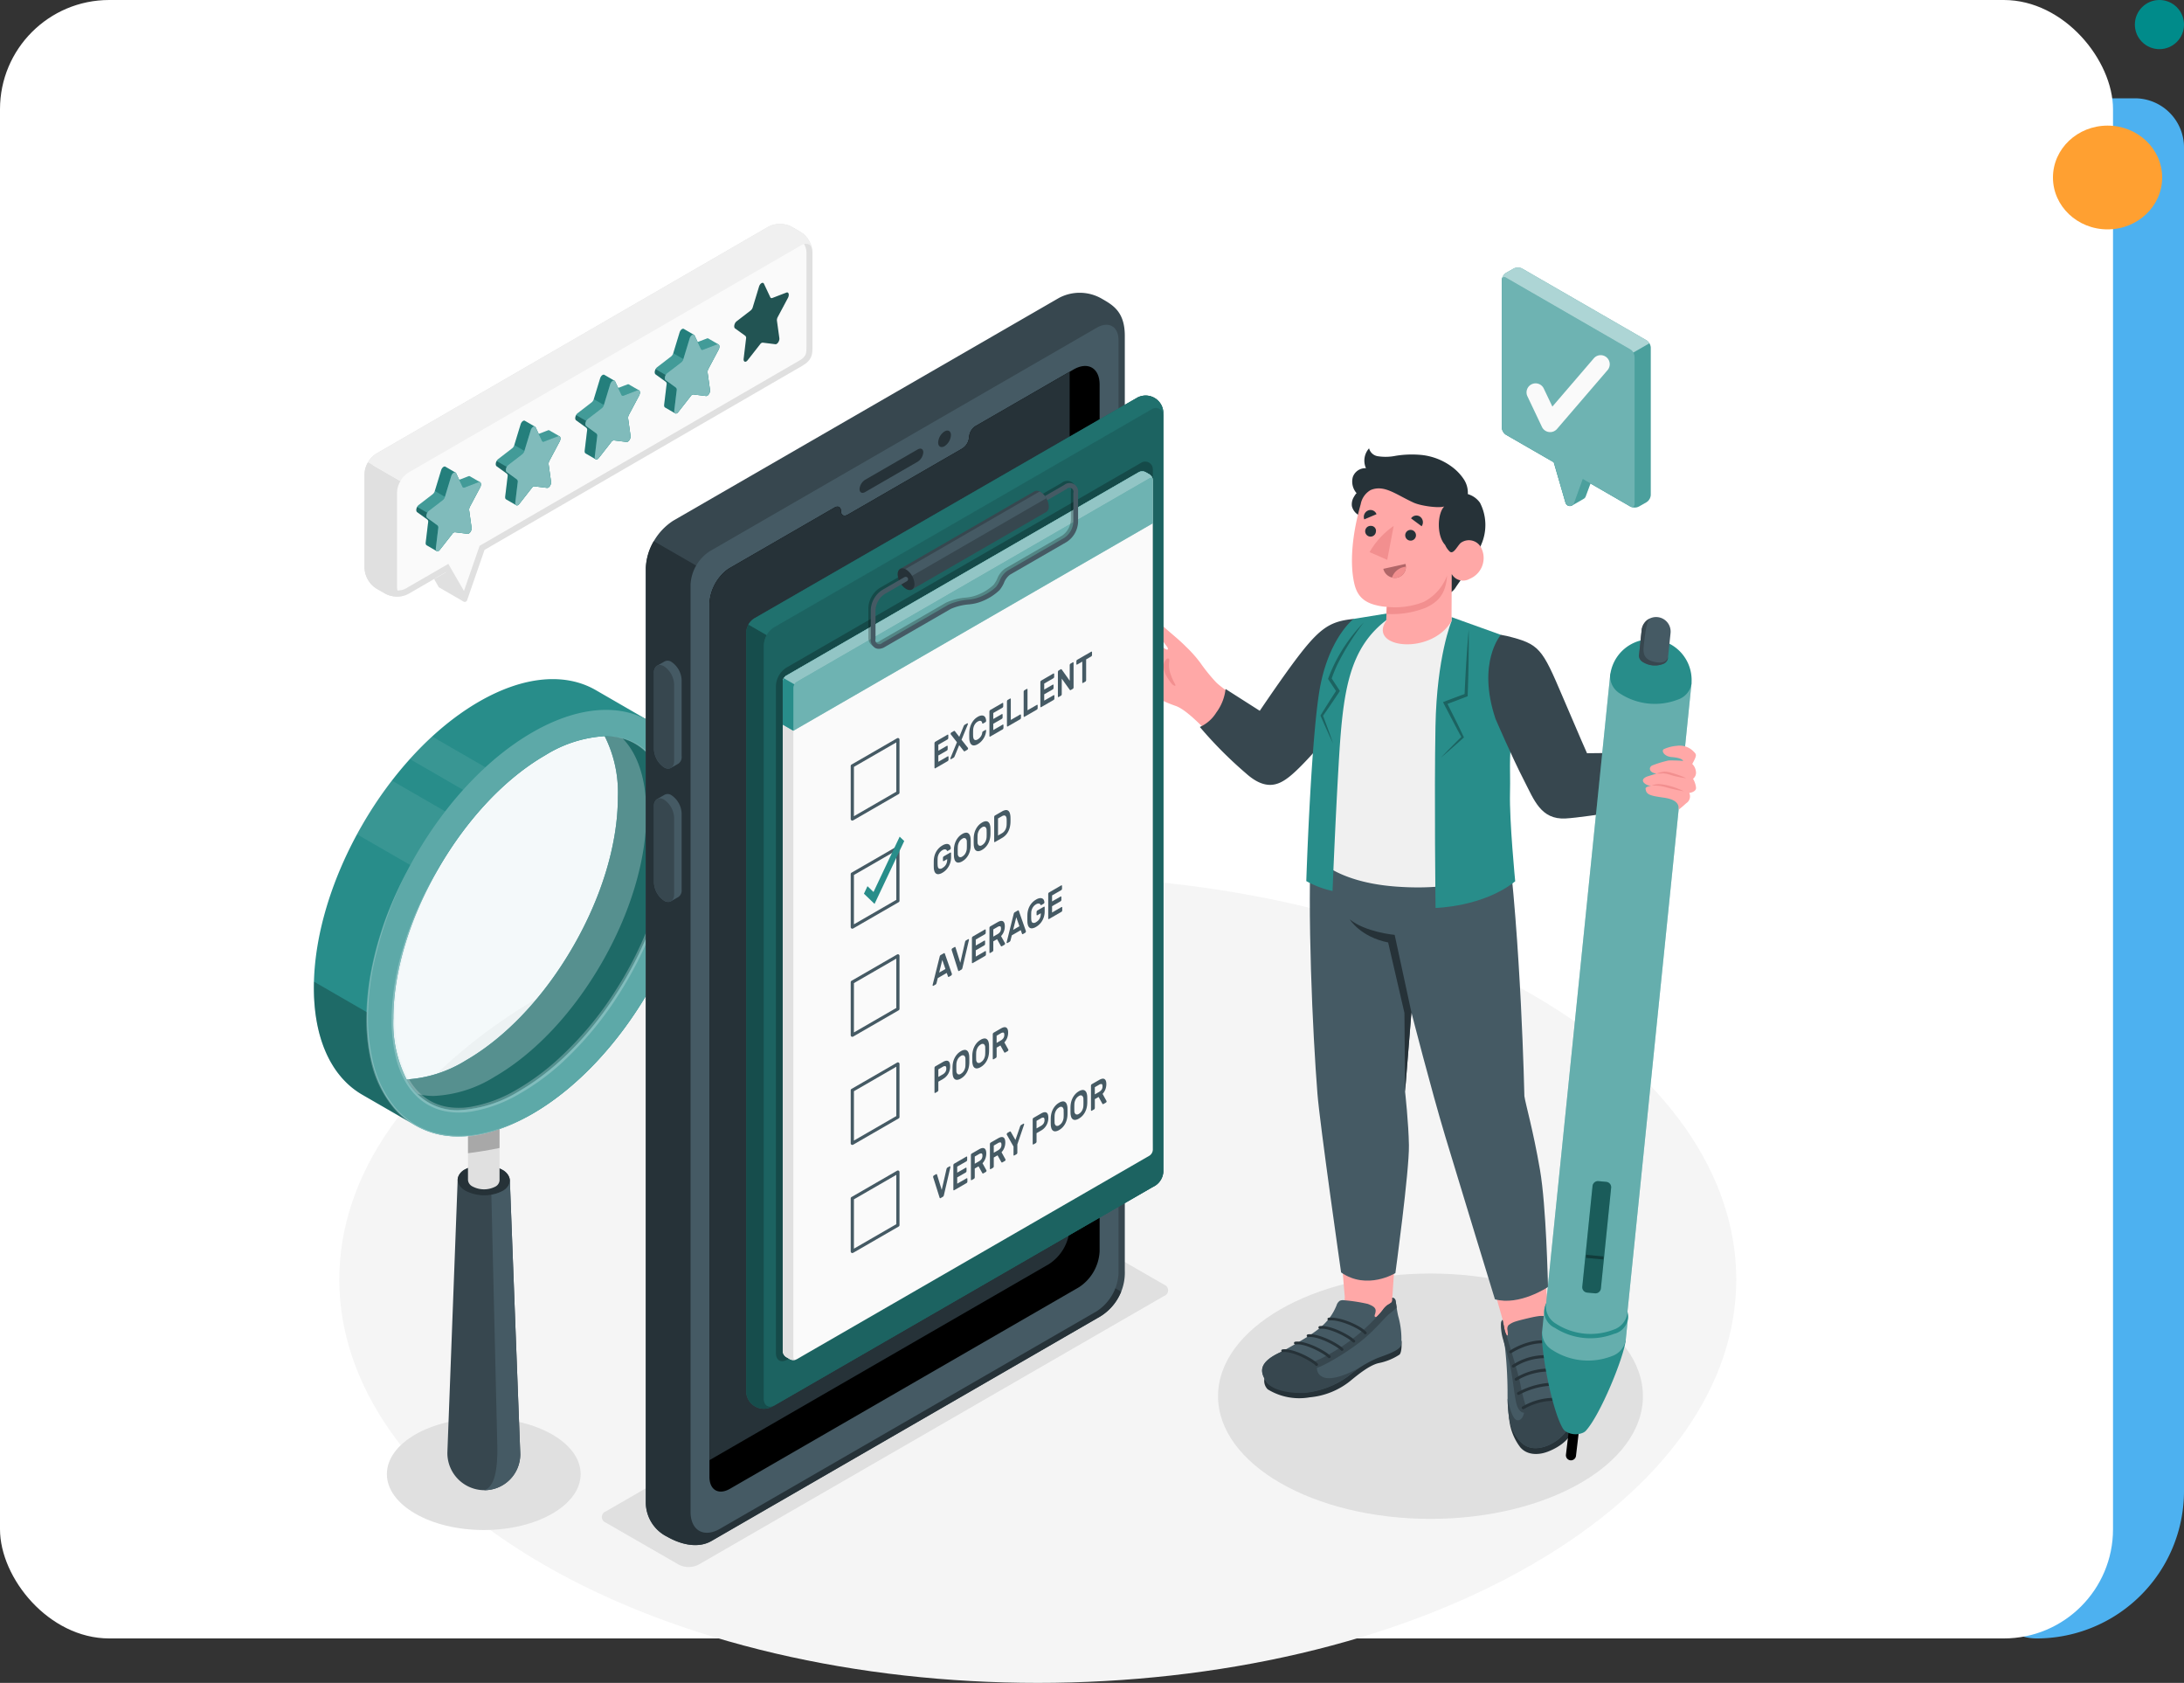 <svg xmlns="http://www.w3.org/2000/svg" width="400" height="308.14" viewBox="0 0 400 308.14">
  <rect x="0" y="0" width="400" height="308.14" fill="#333333" stroke="none"/>
  <g id="Grupo_1013479" data-name="Grupo 1013479" transform="translate(-7100 6292)">
    <path id="Rectángulo_349625" data-name="Rectángulo 349625" d="M9,0H27a9,9,0,0,1,9,9V255A27,27,0,0,1,9,282H9a9,9,0,0,1-9-9V9A9,9,0,0,1,9,0Z" transform="translate(7464 -6274)" fill="#4db1f0"/>
    <rect id="ecologista-tomando-muestras-agua-tubo-ensayo-rio-ciudad-determinar-nivel-contaminacion-polucion" width="387" height="300" rx="20" transform="translate(7100 -6292)" fill="#fff"/>
    <circle id="Elipse_8863" data-name="Elipse 8863" cx="4.5" cy="4.5" r="4.5" transform="translate(7491 -6292)" fill="#008b8a"/>
    <ellipse id="Elipse_8864" data-name="Elipse 8864" cx="10" cy="9.5" rx="10" ry="9.5" transform="translate(7476 -6269)" fill="#ffa031"/>
    <g id="Grupo_1012404" data-name="Grupo 1012404" transform="translate(7136.771 -6280.787)">
      <g id="Floor" transform="translate(25.373 149.209)">
        <path id="Floor-2" data-name="Floor" d="M66.239,257.94c-49.958,28.844-49.957,75.608,0,104.452s130.959,28.844,180.918,0,49.957-75.608,0-104.452S116.2,229.1,66.239,257.94Z" transform="translate(-28.771 -236.307)" fill="#f5f5f5"/>
      </g>
      <g id="Shadows" transform="translate(34.087 215.887)">
        <ellipse id="Shadow" cx="17.744" cy="10.244" rx="17.744" ry="10.244" transform="translate(0 32.561)" fill="#e0e0e0"/>
        <ellipse id="Shadow-2" data-name="Shadow" cx="38.908" cy="22.463" rx="38.908" ry="22.463" transform="translate(152.227 6.083)" fill="#e0e0e0"/>
        <path id="Shadow-3" data-name="Shadow" d="M197.937,352.046,112.678,401.24a1.1,1.1,0,0,0,0,2.085l13.342,7.684a4,4,0,0,0,3.612,0l85.258-49.195a1.1,1.1,0,0,0,0-2.085l-13.342-7.683A3.991,3.991,0,0,0,197.937,352.046Z" transform="translate(-72.556 -351.614)" fill="#e0e0e0"/>
      </g>
      <g id="Magnifying_Glass" data-name="Magnifying Glass" transform="translate(20.714 113.136)">
        <g id="Magnifying_Glass-2" data-name="Magnifying Glass">
          <g id="Grupo_1012324" data-name="Grupo 1012324" transform="translate(24.448 76.873)">
            <g id="Grupo_1012323" data-name="Grupo 1012323" transform="translate(0 12.106)">
              <path id="Trazado_730750" data-name="Trazado 730750" d="M63,380.418c0-.027,0-.054,0-.082L64.88,330.5h0a2.341,2.341,0,0,1,1.4-1.938,7.458,7.458,0,0,1,6.761.093,2.424,2.424,0,0,1,1.4,1.976h0l1.9,49.886c0,.025,0,.051,0,.077,0,.045.007.089.007.134a6.575,6.575,0,0,1-6.675,6.6,6.8,6.8,0,0,1-6.677-6.785C62.992,380.5,63,380.461,63,380.418Z" transform="translate(-62.992 -327.799)" fill="#37474f"/>
              <path id="Trazado_730751" data-name="Trazado 730751" d="M74.418,328.656c1.867,1.106,1.867,2.858,0,3.914a7.458,7.458,0,0,1-6.761-.093c-1.867-1.106-1.867-2.858,0-3.914A7.458,7.458,0,0,1,74.418,328.656Z" transform="translate(-64.369 -327.799)" fill="#263238"/>
              <path id="Trazado_730752" data-name="Trazado 730752" d="M77,380.82l-1.077-45.514a6.157,6.157,0,0,0,1.986-.658,2.343,2.343,0,0,0,1.4-1.926l1.9,49.872c0,.025,0,.052,0,.077,0,.045.007.089.007.134a6.575,6.575,0,0,1-6.675,6.6C76.613,388.9,77.125,385.3,77,380.82Z" transform="translate(-67.862 -329.875)" fill="#455a64"/>
            </g>
            <path id="Trazado_730753" data-name="Trazado 730753" d="M70.372,307.327a4.506,4.506,0,0,1,4.088.056,1.464,1.464,0,0,1,.847,1.195h0v13.2h0a1.415,1.415,0,0,1-.847,1.172,4.509,4.509,0,0,1-4.088-.056,1.465,1.465,0,0,1-.847-1.195V308.5h0A1.414,1.414,0,0,1,70.372,307.327Z" transform="translate(-65.747 -306.864)" fill="#e0e0e0"/>
            <path id="Trazado_730754" data-name="Trazado 730754" d="M75.308,318.8v-4.905c-1.942.435-3.874.782-5.783,1.038v4.827Q72.416,319.4,75.308,318.8Z" transform="translate(-65.747 -309.828)" opacity="0.25"/>
          </g>
          <g id="Grupo_1012327" data-name="Grupo 1012327">
            <g id="Grupo_1012325" data-name="Grupo 1012325">
              <path id="Trazado_730755" data-name="Trazado 730755" d="M82.111,181.578l-9.77-5.644c-5.472-3.156-13.032-2.7-21.385,2.118-16.7,9.645-30.242,33.1-30.242,52.385,0,9.645,3.386,16.418,8.862,19.579l9.751,5.629a15.534,15.534,0,0,0,7.878,2.013c4.064,0,8.651-1.326,13.507-4.131,16.7-9.64,30.242-33.1,30.242-52.381C90.954,191.512,87.573,184.739,82.111,181.578Zm-13.93,41.343c-5.3,9.174-12.268,16.567-19.627,20.817a23.223,23.223,0,0,1-10.86,3.483,22.832,22.832,0,0,1-2.421-11.154c0-8.5,2.916-18.229,8.214-27.4S55.755,192.1,63.114,187.847a23.178,23.178,0,0,1,10.865-3.482,22.912,22.912,0,0,1,2.416,11.154C76.395,204.015,73.479,213.746,68.181,222.921Z" transform="translate(-20.714 -173.925)" fill="#288d8a"/>
              <path id="Trazado_730756" data-name="Trazado 730756" d="M34.385,210,48.3,218.03q.462-.854.952-1.7a68.7,68.7,0,0,1,5.473-8.106L40.78,200.17A73.57,73.57,0,0,0,34.385,210Zm13.767-17.9q-2.109,1.937-4.081,4.129l14,8.086a54.037,54.037,0,0,1,4.2-4.058Z" transform="translate(-26.48 -181.588)" fill="#d8ebed" opacity="0.1"/>
              <path id="Trazado_730757" data-name="Trazado 730757" d="M39.289,296.026l-9.712-5.606c-5.476-3.161-8.862-9.933-8.862-19.579,0-.37.014-.74.024-1.114l9.746,5.63c-.01.374-.014.744-.014,1.114C30.47,286.088,33.842,292.856,39.289,296.026Z" transform="translate(-20.714 -214.328)" opacity="0.25"/>
            </g>
            <path id="Trazado_730758" data-name="Trazado 730758" d="M86.6,191.969c-.077,0-.159,0-.241.005a22.911,22.911,0,0,1,2.416,11.154c0,8.5-2.916,18.229-8.214,27.4S68.3,247.1,60.938,251.348a23.223,23.223,0,0,1-10.86,3.483,10.4,10.4,0,0,0,9.511,5.634,22.969,22.969,0,0,0,11.106-3.487c7.359-4.246,14.329-11.639,19.627-20.813s8.214-18.911,8.214-27.408C98.535,198.247,94.077,191.969,86.6,191.969Z" transform="translate(-33.098 -181.535)" fill="#288d8a"/>
            <path id="Trazado_730759" data-name="Trazado 730759" d="M86.6,191.969c-.077,0-.159,0-.241.005a22.911,22.911,0,0,1,2.416,11.154c0,8.5-2.916,18.229-8.214,27.4S68.3,247.1,60.938,251.348a23.223,23.223,0,0,1-10.86,3.483,10.4,10.4,0,0,0,9.511,5.634,22.969,22.969,0,0,0,11.106-3.487c7.359-4.246,14.329-11.639,19.627-20.813s8.214-18.911,8.214-27.408C98.535,198.247,94.077,191.969,86.6,191.969Z" transform="translate(-33.098 -181.535)" opacity="0.25"/>
            <path id="Trazado_730760" data-name="Trazado 730760" d="M92.23,206.149c0,8.5-2.916,18.234-8.214,27.408S71.748,250.124,64.389,254.37a22.964,22.964,0,0,1-11.1,3.488,11.649,11.649,0,0,1-2.979-.37h0a12.238,12.238,0,0,1-1.989-2.656,22.832,22.832,0,0,1-2.421-11.154c0-8.5,2.916-18.229,8.214-27.4s12.268-16.567,19.627-20.818A23.178,23.178,0,0,1,84.6,191.974c.082-.005.164-.005.241-.005a11.311,11.311,0,0,1,2.993.38C90.664,195.178,92.23,199.919,92.23,206.149Z" transform="translate(-31.333 -181.535)" fill="#d8ebed" opacity="0.3"/>
            <g id="Grupo_1012326" data-name="Grupo 1012326" transform="translate(9.608 5.631)">
              <path id="Trazado_730761" data-name="Trazado 730761" d="M67.826,187.794c-16.7,9.644-30.242,33.1-30.242,52.382s13.54,27.1,30.242,17.461,30.243-33.1,30.243-52.382S84.53,178.151,67.826,187.794Zm-2.4,65.682a22.97,22.97,0,0,1-11.106,3.487,10.4,10.4,0,0,1-9.511-5.634,22.832,22.832,0,0,1-2.421-11.154c0-8.5,2.916-18.229,8.214-27.4S62.87,196.2,70.229,191.954a23.178,23.178,0,0,1,10.865-3.482c.082-.005.164-.005.241-.005,7.474,0,11.931,6.278,11.931,16.788,0,8.5-2.916,18.234-8.214,27.408S72.784,249.229,65.425,253.475Z" transform="translate(-37.437 -183.663)" fill="#288d8a"/>
              <path id="Trazado_730762" data-name="Trazado 730762" d="M67.826,187.794c-16.7,9.644-30.242,33.1-30.242,52.382s13.54,27.1,30.242,17.461,30.243-33.1,30.243-52.382S84.53,178.151,67.826,187.794Zm-2.4,65.682a22.97,22.97,0,0,1-11.106,3.487,10.4,10.4,0,0,1-9.511-5.634,22.832,22.832,0,0,1-2.421-11.154c0-8.5,2.916-18.229,8.214-27.4S62.87,196.2,70.229,191.954a23.178,23.178,0,0,1,10.865-3.482c.082-.005.164-.005.241-.005,7.474,0,11.931,6.278,11.931,16.788,0,8.5-2.916,18.234-8.214,27.408S72.784,249.229,65.425,253.475Z" transform="translate(-37.437 -183.663)" fill="#d8ebed" opacity="0.3"/>
              <path id="Trazado_730763" data-name="Trazado 730763" d="M44.812,234.638a70.053,70.053,0,0,0-6.142,17.184,48.948,48.948,0,0,0-1.029,9.064,33.722,33.722,0,0,0,.993,9.032,20.046,20.046,0,0,0,4.01,8.065,14.522,14.522,0,0,0,7.6,4.689,18.97,18.97,0,0,0,9.02-.138,32.491,32.491,0,0,0,8.459-3.4A32.577,32.577,0,0,1,59.3,282.7a19.118,19.118,0,0,1-9.118.2,14.792,14.792,0,0,1-7.767-4.724,20.338,20.338,0,0,1-4.13-8.171,34.052,34.052,0,0,1-.944-9.128,49.255,49.255,0,0,1,1.094-9.107,63.679,63.679,0,0,1,2.577-8.8A74.552,74.552,0,0,1,44.812,234.638Z" transform="translate(-37.33 -205.161)" fill="#d8ebed" opacity="0.3"/>
              <path id="Trazado_730764" data-name="Trazado 730764" d="M84.609,191.969a11.48,11.48,0,0,1,4.436.814,10.275,10.275,0,0,1,3.69,2.629,13.646,13.646,0,0,1,2.38,3.885,20.177,20.177,0,0,1,1.258,4.385,34.972,34.972,0,0,1,.257,9.095,49.81,49.81,0,0,1-1.69,8.944,58.612,58.612,0,0,1-3.122,8.551,69.92,69.92,0,0,1-4.271,8.04,62.612,62.612,0,0,1-11.6,14,44.086,44.086,0,0,1-7.441,5.3,25.692,25.692,0,0,1-8.623,3.113,13.983,13.983,0,0,1-4.65-.053,10.471,10.471,0,0,1-4.28-1.883,10.269,10.269,0,0,1-1.716-1.6,11.956,11.956,0,0,1-1.353-1.9A16.881,16.881,0,0,1,46.167,251a30.223,30.223,0,0,1-.764-9.092,46.854,46.854,0,0,1,1.41-8.984,58.732,58.732,0,0,1,2.943-8.584,66.866,66.866,0,0,1,4.121-8.066,65.534,65.534,0,0,0-6.607,16.761,46.751,46.751,0,0,0-1.261,8.9,29.553,29.553,0,0,0,.871,8.873,16.1,16.1,0,0,0,1.7,4.068,10.8,10.8,0,0,0,2.87,3.247,9.631,9.631,0,0,0,3.945,1.713,13.147,13.147,0,0,0,4.362.025,24.8,24.8,0,0,0,8.3-3.049,43.35,43.35,0,0,0,7.256-5.222A61.716,61.716,0,0,0,86.8,237.852a67.632,67.632,0,0,0,7.428-16.335,49.2,49.2,0,0,0,1.795-8.8,34.791,34.791,0,0,0-.117-8.958,19.813,19.813,0,0,0-1.131-4.327,13.325,13.325,0,0,0-2.236-3.853,10.11,10.11,0,0,0-3.556-2.664A11.42,11.42,0,0,0,84.609,191.969Z" transform="translate(-40.712 -187.166)" fill="#d8ebed" opacity="0.3"/>
            </g>
          </g>
        </g>
      </g>
      <g id="Device" transform="translate(81.513 42.383)">
        <g id="Mobile" transform="translate(0 0)">
          <g id="Grupo_1012328" data-name="Grupo 1012328">
            <path id="Trazado_730765" data-name="Trazado 730765" d="M213.58,230.649V59.458c0-4.4-2.188-5.619-4.131-6.741a8.094,8.094,0,0,0-7.9-.207L130.855,93.324a11.05,11.05,0,0,0-5,8.659V273.173a7.018,7.018,0,0,0,3.943,6.189c1.942,1.122,5.33,2.353,8.092.759l70.691-40.814A9.4,9.4,0,0,0,213.58,230.649Z" transform="translate(-125.855 -51.57)" fill="#37474f"/>
            <path id="Trazado_730766" data-name="Trazado 730766" d="M209.084,265.444l-72.692,41.968.023-171.93-9.1-5.252a10.222,10.222,0,0,0-1.464,4.927V306.348a7.018,7.018,0,0,0,3.943,6.189c1.942,1.122,5.33,2.353,8.092.759l70.691-40.814a9.543,9.543,0,0,0,4.328-4.83l-.281-.163Z" transform="translate(-125.855 -84.744)" fill="#263238"/>
          </g>
          <path id="Trazado_730767" data-name="Trazado 730767" d="M214.423,62.26l-70.894,40.932a7.77,7.77,0,0,0-3.511,6.073v169.8c0,3.422,2.432,4.823,5.4,3.108l69.009-39.839a8.82,8.82,0,0,0,3.976-6.886V64.556C218.4,62.029,216.609,61,214.423,62.26Z" transform="translate(-131.828 -55.851)" fill="#455a64"/>
          <g id="Grupo_1012331" data-name="Grupo 1012331" transform="translate(11.649 13.413)">
            <path id="Trazado_730768" data-name="Trazado 730768" d="M217.462,78.173V236.9a8.363,8.363,0,0,1-3.775,6.546l-63.911,36.9c-2.084,1.213-3.775.237-3.775-2.176V118.277a8.441,8.441,0,0,1,2.65-5.692c.121-.11.236-.219.358-.323a6.5,6.5,0,0,1,.768-.525l17.976-10.38s.526-.306,1.172-.675,1.172-.075,1.172.675.56,1.033,1.253.629L192.3,89.891a2.69,2.69,0,0,0,1.253-2.072,2.655,2.655,0,0,1,1.051-1.963c.04-.029.081-.052.121-.075l17.584-10.148.375-.219C215.315,73.895,217.462,75.136,217.462,78.173Z" transform="translate(-146 -74.765)"/>
            <path id="Trazado_730769" data-name="Trazado 730769" d="M208.2,239.976a8.364,8.364,0,0,0,3.775-6.546V76.594l-17.254,9.958c-.04.023-.08.046-.121.075a2.655,2.655,0,0,0-1.051,1.963,2.692,2.692,0,0,1-1.253,2.073l-20.95,12.094c-.693.4-1.253.116-1.253-.629s-.525-1.051-1.172-.675-1.172.675-1.172.675l-17.976,10.38a6.459,6.459,0,0,0-.768.525c-.121.1-.237.213-.358.323a8.441,8.441,0,0,0-2.65,5.692V275.889Z" transform="translate(-146 -75.536)" fill="#263238"/>
            <g id="Grupo_1012330" data-name="Grupo 1012330" transform="translate(27.492 11.827)">
              <path id="Trazado_730770" data-name="Trazado 730770" d="M194.58,106.637l9.6-5.544c.573-.331,1.038-.1,1.038.524a2.225,2.225,0,0,1-1.038,1.723l-9.6,5.545c-.573.331-1.038.1-1.038-.525A2.225,2.225,0,0,1,194.58,106.637Z" transform="translate(-193.542 -97.632)" fill="#263238"/>
              <g id="Grupo_1012329" data-name="Grupo 1012329" transform="translate(14.4)">
                <path id="Trazado_730771" data-name="Trazado 730771" d="M219.614,95.377c.645-.373,1.169-.071,1.169.674a2.584,2.584,0,0,1-1.169,2.024c-.645.373-1.169.071-1.169-.675A2.582,2.582,0,0,1,219.614,95.377Z" transform="translate(-218.445 -95.218)" fill="#263238"/>
              </g>
            </g>
          </g>
          <g id="Grupo_1012334" data-name="Grupo 1012334" transform="translate(1.488 67.374)">
            <g id="Grupo_1012332" data-name="Grupo 1012332">
              <path id="Trazado_730772" data-name="Trazado 730772" d="M133.5,171.657a4.221,4.221,0,0,0-1.848-3.341,1.224,1.224,0,0,0-1.266-.1c-.232.139-1.144.648-1.386.793a1.446,1.446,0,0,0-.57,1.312v13.949a4.225,4.225,0,0,0,1.848,3.341,1.252,1.252,0,0,0,1.221.13c.254-.134,1.187-.673,1.429-.817a1.446,1.446,0,0,0,.572-1.313Z" transform="translate(-128.429 -168.08)" fill="#455a64"/>
              <path id="Trazado_730773" data-name="Trazado 730773" d="M132.124,173.027v13.949c0,1.256-.827,1.8-1.848,1.207a4.225,4.225,0,0,1-1.848-3.341V170.893c0-1.257.827-1.8,1.848-1.208A4.223,4.223,0,0,1,132.124,173.027Z" transform="translate(-128.429 -168.657)" fill="#37474f"/>
            </g>
            <g id="Grupo_1012333" data-name="Grupo 1012333" transform="translate(0 24.414)">
              <path id="Trazado_730774" data-name="Trazado 730774" d="M133.5,213.876a4.223,4.223,0,0,0-1.848-3.341,1.226,1.226,0,0,0-1.266-.1c-.232.14-1.144.648-1.386.793a1.446,1.446,0,0,0-.57,1.312v13.949a4.224,4.224,0,0,0,1.848,3.341,1.252,1.252,0,0,0,1.221.13c.254-.134,1.187-.673,1.429-.817a1.446,1.446,0,0,0,.572-1.313Z" transform="translate(-128.429 -210.3)" fill="#455a64"/>
              <path id="Trazado_730775" data-name="Trazado 730775" d="M132.124,215.246v13.949c0,1.256-.827,1.8-1.848,1.207a4.224,4.224,0,0,1-1.848-3.341V213.112c0-1.256.827-1.8,1.848-1.208A4.224,4.224,0,0,1,132.124,215.246Z" transform="translate(-128.429 -210.876)" fill="#37474f"/>
            </g>
          </g>
        </g>
      </g>
      <g id="Character" transform="translate(167.001 70.871)">
        <g id="Character-2" data-name="Character">
          <g id="Bottom" transform="translate(27.382 69.794)">
            <g id="Grupo_1012341" data-name="Grupo 1012341" transform="translate(0 77.083)">
              <path id="Trazado_730776" data-name="Trazado 730776" d="M354.567,363.522l.59-8.689-9.88,1.04s.335,4.691.578,7.344c.143,1.569-1.86,4.569-1.86,4.569s4.751,2.311,7.209,1.34a6.582,6.582,0,0,0,3.594-4.8C354.737,363.654,354.567,363.522,354.567,363.522Z" transform="translate(-330.723 -354.833)" fill="#ffa8a7"/>
              <path id="Trazado_730777" data-name="Trazado 730777" d="M321.842,390.042a2.167,2.167,0,0,0,.51,2.288,11.033,11.033,0,0,0,7.7,1.46,13.8,13.8,0,0,0,7.321-2.916c1.494-1.225,3.588-2.953,5.3-3.346a10.8,10.8,0,0,0,3.811-1.554c.5-.474.383-2.527.383-2.527Z" transform="translate(-321.322 -366.901)" fill="#263238"/>
              <path id="Trazado_730778" data-name="Trazado 730778" d="M344.889,369.831a.606.606,0,0,1,.586.468c.13.563.294,2.207.567,3.131a15.581,15.581,0,0,1,.489,4.983c-.185,1.058-2.773,1.846-4.424,2.477a21.434,21.434,0,0,0-5.32,3.306,15.851,15.851,0,0,1-7.96,2.973c-2.934.045-6.256-.77-7.041-2.026-.973-1.554-1.7-3.367,2.608-5.349.815-.375,3.67-2.04,4.642-2.642,2.63-1.629,4.473-3.112,5.635-5.917a1.554,1.554,0,0,1,.606-.863,1.472,1.472,0,0,1,.844-.09,30.364,30.364,0,0,1,4.292.668c.589.247,1.424.532,1.428,1.232a2.22,2.22,0,0,1-.147.714c-.049.144-.086.335.05.416s.293-.018.4-.115a10.806,10.806,0,0,0,1.142-1.343,4.124,4.124,0,0,1,.673-.671,7.56,7.56,0,0,0,.734-.468C344.953,370.464,344.884,370.159,344.889,369.831Z" transform="translate(-321.043 -361.158)" fill="#455a64"/>
              <path id="Trazado_730779" data-name="Trazado 730779" d="M336.787,391.144c.745-.6,1.537-1.185,2.334-1.709v0s-5.047,3.021-7.144,1.747a1.665,1.665,0,0,1-.716-2.2c.024-.331-4.729-2.558-6.025-2.673h0c-.356.194-.654.351-.842.437-4.3,1.982-3.581,3.8-2.608,5.349.786,1.255,3.2,2.194,6.991,2.111A16.288,16.288,0,0,0,336.787,391.144Z" transform="translate(-321.043 -368.106)" fill="#37474f"/>
              <path id="Trazado_730780" data-name="Trazado 730780" d="M338.071,381.061c-2.68,1.072-1.516,1.518-.756,1.6s5.254-2.5,7.982-4.619c2.846-2.207,4.618-4.59,5.676-5.4.394-.3.817-.673,1.194-1.018-.084-.555-.153-1.061-.215-1.326a.605.605,0,0,0-.586-.468c-.005.328.065.633-.194.885a7.56,7.56,0,0,1-.734.468,4.124,4.124,0,0,0-.673.671,10.759,10.759,0,0,1-1.142,1.342A35.022,35.022,0,0,1,338.071,381.061Z" transform="translate(-327.519 -361.158)" fill="#37474f"/>
              <g id="Grupo_1012340" data-name="Grupo 1012340" transform="translate(3.511 12.293)">
                <g id="Grupo_1012335" data-name="Grupo 1012335" transform="translate(0 5.797)">
                  <path id="Trazado_730781" data-name="Trazado 730781" d="M333.583,389.156a.276.276,0,0,0,.168-.061.238.238,0,0,0,.029-.353c-.784-.858-4.448-2.852-6.433-2.6a.254.254,0,0,0-.231.281.259.259,0,0,0,.3.216c1.853-.228,5.336,1.754,5.957,2.433A.272.272,0,0,0,333.583,389.156Z" transform="translate(-327.115 -386.117)" fill="#263238"/>
                </g>
                <g id="Grupo_1012336" data-name="Grupo 1012336" transform="translate(2.328 4.388)">
                  <path id="Trazado_730782" data-name="Trazado 730782" d="M337.608,386.718a.277.277,0,0,0,.168-.06.24.24,0,0,0,.029-.353c-.783-.857-4.446-2.85-6.433-2.6a.254.254,0,0,0-.231.28.262.262,0,0,0,.3.216c1.854-.226,5.336,1.753,5.957,2.433A.273.273,0,0,0,337.608,386.718Z" transform="translate(-331.14 -383.681)" fill="#263238"/>
                </g>
                <g id="Grupo_1012337" data-name="Grupo 1012337" transform="translate(4.657 3.049)">
                  <path id="Trazado_730783" data-name="Trazado 730783" d="M341.637,384.4a.282.282,0,0,0,.168-.061.24.24,0,0,0,.03-.353c-.784-.857-4.448-2.853-6.433-2.6a.254.254,0,0,0-.231.281.261.261,0,0,0,.3.216c1.854-.228,5.336,1.753,5.957,2.433A.277.277,0,0,0,341.637,384.4Z" transform="translate(-335.169 -381.365)" fill="#263238"/>
                </g>
                <g id="Grupo_1012338" data-name="Grupo 1012338" transform="translate(6.809 1.532)">
                  <path id="Trazado_730784" data-name="Trazado 730784" d="M345.358,381.779a.275.275,0,0,0,.168-.06.239.239,0,0,0,.029-.353c-.782-.858-4.455-2.851-6.433-2.6a.254.254,0,0,0-.231.281.262.262,0,0,0,.3.216c1.852-.227,5.336,1.753,5.957,2.432A.272.272,0,0,0,345.358,381.779Z" transform="translate(-338.89 -378.741)" fill="#263238"/>
                </g>
                <g id="Grupo_1012339" data-name="Grupo 1012339" transform="translate(8.463)">
                  <path id="Trazado_730785" data-name="Trazado 730785" d="M348.672,379.145a.279.279,0,0,0,.165-.058.24.24,0,0,0,.035-.353c-1.077-1.216-4.9-2.865-6.889-2.618a.255.255,0,0,0-.231.28.265.265,0,0,0,.3.216c1.786-.221,5.452,1.364,6.408,2.442A.273.273,0,0,0,348.672,379.145Z" transform="translate(-341.75 -376.092)" fill="#263238"/>
                </g>
              </g>
            </g>
            <g id="Grupo_1012348" data-name="Grupo 1012348" transform="translate(41.714 79.871)">
              <path id="Trazado_730786" data-name="Trazado 730786" d="M395.51,369.482l-2.33-8.185,10.077-1.645.517,7.937s1.1,2.825.489,3.874-7.3,2.286-7.935,1.61S395.51,369.482,395.51,369.482Z" transform="translate(-393.18 -359.653)" fill="#ffa8a7"/>
              <path id="Trazado_730787" data-name="Trazado 730787" d="M399.252,404.433a10.238,10.238,0,0,0,2.05,5.529c1.131,1.355,3.1,1.547,5.023.823s4.349-2.263,4.753-4.556a12.517,12.517,0,0,0-.43-6.1Z" transform="translate(-395.741 -376.722)" fill="#263238"/>
              <path id="Trazado_730788" data-name="Trazado 730788" d="M405.284,373.377c.81-.061.679,3.432,1.388,6.811.76,3.622,2.111,4.97,2.771,7.934.754,3.387.659,4.962-.557,7.252s-5.9,5.042-8.5,2.391c-2.116-2.162-2.388-4.859-2.456-8.339a77.85,77.85,0,0,0-.445-8.821c-.341-2.568-1.141-4.842-.461-5.232.081.372.168.848.252,1.213.064.28.244,1.671.7,1.62a4.81,4.81,0,0,0-.061-.977,1.112,1.112,0,0,1,.162-.868,3.764,3.764,0,0,1,1.29-.692c.784-.254,2.186-.58,2.988-.762.4-.09.8-.165,1.2-.22a3.551,3.551,0,0,1,1.031-.018.629.629,0,0,1,.461.288.986.986,0,0,1,.071.389,2.5,2.5,0,0,0,.151.7c.037.1.125.211.239.169a.217.217,0,0,0,.116-.228c-.026-.418-.108-.714-.164-1.2-.026-.223-.089-.523-.109-.748S405.316,373.6,405.284,373.377Z" transform="translate(-394.689 -365.441)" fill="#455a64"/>
              <path id="Trazado_730789" data-name="Trazado 730789" d="M410.05,397.22c.114.488.825,3.723-.147,4.466-1.051.8-1.838-1.708-1.838-1.708a11.344,11.344,0,0,0-6.265,1.671c.231.508-.221,2.36-1.276,2.136s-1.719-3.955-1.728-4c.079,3.335.395,5.941,2.449,8.04,2.595,2.651,7.283-.1,8.5-2.391s1.311-3.865.557-7.252C410.227,397.839,410.141,397.522,410.05,397.22Z" transform="translate(-395.549 -375.496)" fill="#37474f"/>
              <path id="Trazado_730790" data-name="Trazado 730790" d="M413.145,390.187c.105,1.248,1.466.625,1.4-1.151s-1.451-5.808-1.657-8.849c-.327-4.172-.578-6.871-1.388-6.811.006.042.008.084.013.127l.23,1.735a7.194,7.194,0,0,1,.1.743c.2,2.548.342,7.505.756,9.8A35.885,35.885,0,0,1,413.145,390.187Z" transform="translate(-400.907 -365.441)" fill="#37474f"/>
              <path id="Trazado_730791" data-name="Trazado 730791" d="M401.351,392.954a35.359,35.359,0,0,1-1.08-4.277c-.442-2.273-1.907-6.808-2.636-9.249a5.538,5.538,0,0,1-.382-1.384c-.078-.341-.159-.775-.235-1.135-.007-.025-.014-.05-.02-.075-.49.289-.276,2.263.009,3.281s.63,2.108.991,3.57c.9,2.876,1.078,7.22,1.655,8.874S401.7,394.144,401.351,392.954Z" transform="translate(-394.667 -366.899)" fill="#37474f"/>
              <g id="Grupo_1012347" data-name="Grupo 1012347" transform="translate(3.537 13.663)">
                <g id="Grupo_1012342" data-name="Grupo 1012342" transform="translate(2.295 10.514)">
                  <path id="Trazado_730792" data-name="Trazado 730792" d="M403.613,403.551a.38.38,0,0,0,.107-.044,11.09,11.09,0,0,1,6.171-1.472.332.332,0,0,0,.352-.241.244.244,0,0,0-.235-.294,11.614,11.614,0,0,0-6.6,1.576.264.264,0,0,0-.1.376A.289.289,0,0,0,403.613,403.551Z" transform="translate(-403.265 -401.463)" fill="#263238"/>
                </g>
                <g id="Grupo_1012343" data-name="Grupo 1012343" transform="translate(1.428 7.745)">
                  <path id="Trazado_730793" data-name="Trazado 730793" d="M402.115,398.914a.37.37,0,0,0,.1-.039,13.734,13.734,0,0,1,6.91-1.645.334.334,0,0,0,.345-.252.247.247,0,0,0-.247-.286,14.223,14.223,0,0,0-7.3,1.739.269.269,0,0,0-.116.375A.29.29,0,0,0,402.115,398.914Z" transform="translate(-401.767 -396.674)" fill="#263238"/>
                </g>
                <g id="Grupo_1012344" data-name="Grupo 1012344" transform="translate(0.997 5.131)">
                  <path id="Trazado_730794" data-name="Trazado 730794" d="M408.429,392.774a.328.328,0,0,0,.241-.215.244.244,0,0,0-.211-.311,11.924,11.924,0,0,0-7.294,1.678.263.263,0,0,0-.1.376.313.313,0,0,0,.411.054,11.417,11.417,0,0,1,6.826-1.576A.326.326,0,0,0,408.429,392.774Z" transform="translate(-401.02 -392.154)" fill="#263238"/>
                </g>
                <g id="Grupo_1012345" data-name="Grupo 1012345" transform="translate(0.489 2.695)">
                  <path id="Trazado_730795" data-name="Trazado 730795" d="M407.678,388.6a.326.326,0,0,0,.239-.211.241.241,0,0,0-.2-.313,10.752,10.752,0,0,0-7.443,1.679.26.26,0,0,0-.075.379.316.316,0,0,0,.418.029,10.237,10.237,0,0,1,6.933-1.558A.339.339,0,0,0,407.678,388.6Z" transform="translate(-400.142 -387.941)" fill="#263238"/>
                </g>
                <g id="Grupo_1012346" data-name="Grupo 1012346">
                  <path id="Trazado_730796" data-name="Trazado 730796" d="M406.883,383.934a.329.329,0,0,0,.238-.207.241.241,0,0,0-.2-.317c-3.814-.7-7.343,1.658-7.491,1.761a.261.261,0,0,0-.084.378.309.309,0,0,0,.415.038c.035-.023,3.444-2.3,6.985-1.65A.338.338,0,0,0,406.883,383.934Z" transform="translate(-399.297 -383.28)" fill="#263238"/>
                </g>
              </g>
            </g>
            <g id="Grupo_1012349" data-name="Grupo 1012349" transform="translate(8.734)">
              <path id="Trazado_730797" data-name="Trazado 730797" d="M372.15,221.531c2.685,20.029,3.3,48.828,3.3,48.828.225,1.52,1.566,6.024,2.859,13.5,1.152,6.659,1.434,20.606,1.472,21.447,0,0-5.251,3.5-9.725,2.249,0,0-6.28-20.467-9.062-29.708-2.633-8.745-6.235-22.827-6.235-22.827L353.6,269.528s.644,5.817.705,9.839c.072,4.678-2.48,23.388-2.48,23.388s-5.183,3.2-9.944-.118c0,0-3.884-27.081-4.33-32.687-.875-11-1.915-33.617-1.111-47.215Z" transform="translate(-336.147 -221.531)" fill="#455a64"/>
              <path id="Trazado_730798" data-name="Trazado 730798" d="M360.092,267.015l-3.069-14.186s-5.366-.489-8.234-2.846c0,0,1.948,3.221,7.039,4.235l2.985,12.9.115,14.407Z" transform="translate(-341.478 -233.53)" fill="#263238"/>
            </g>
          </g>
          <g id="Top">
            <g id="Arm" transform="translate(0 31.24)">
              <path id="Trazado_730799" data-name="Trazado 730799" d="M298.079,182.934c4.029,3.675,6.143,2.554,9.944-1.58,4.46-4.85,9.313-10.732,9.313-10.732s4.095-11.232.548-15.29c-5.311.489-6.629,2.41-11.262,8.82-2.794,3.866-5.885,8.108-5.885,8.108s-6.89-4.229-8.214-5.727a32.635,32.635,0,0,1-2.789-3.471,23.155,23.155,0,0,0-2.643-2.958c-1.357-1.379-2.9-2.542-4.31-3.859a.832.832,0,0,0-.338-.225c-.511-.132-.651.58-.661.943a2.361,2.361,0,0,0,.541,1.353c.368.526.755,1.03,1.13,1.554.1.138.485.582.338.764s-.619-.211-.748-.3a18.652,18.652,0,0,1-1.489-1.183l-3.621-3.083a2.179,2.179,0,0,0-.536-.371c-.8-.343-1.315.487-.841,1.352a4.061,4.061,0,0,0,.442.65,21.01,21.01,0,0,0,1.669,1.779,7.2,7.2,0,0,1,.7.713c.041.051.339.414.114.4a.292.292,0,0,1-.146-.071c-.859-.65-1.651-1.381-2.461-2.089-.411-.359-.825-.714-1.256-1.048-.288-.224-.754-.72-1.154-.671a.654.654,0,0,0-.352.18,1.147,1.147,0,0,0-.314,1.151,3.036,3.036,0,0,0,.308.657,4.562,4.562,0,0,0,.461.577c-.64-.182-1.022.564-.826,1.115a5.246,5.246,0,0,0,1.752,2.072c.9.785,1.342,1.165,2.736,2.282.272.217.342.479-.005.287a8.714,8.714,0,0,1-.833-.528c-.34-.241-.444-.324-.807-.577-.48-.333-1.307-1.065-1.62-1.055-.3.009-.453.393-.447.664a1.249,1.249,0,0,0,.2.579,8.79,8.79,0,0,0,2.9,2.684c.882.593,1.769,1.178,2.656,1.764a21.9,21.9,0,0,0,4.935,2.414C288.3,172.012,294.051,179.259,298.079,182.934Z" transform="translate(-273.691 -155.058)" fill="#ffa8a7"/>
              <path id="Trazado_730800" data-name="Trazado 730800" d="M290.289,167.6c-1.2,1.3.182,3.356,1.056,4.443.174.216.882.646.586.05-.1-.208-.211-.414-.312-.623a10.183,10.183,0,0,1-.512-1.236,4.842,4.842,0,0,1-.241-2.269c.033-.205.05-.477-.142-.557a.351.351,0,0,0-.359.112C290.34,167.551,290.315,167.578,290.289,167.6Z" transform="translate(-280.494 -160.146)" fill="#f28f8f"/>
              <g id="Grupo_1012350" data-name="Grupo 1012350" transform="translate(0.877 4.214)">
                <path id="Trazado_730801" data-name="Trazado 730801" d="M275.208,162.146a33.485,33.485,0,0,1,4.68,4.255,21.67,21.67,0,0,1-4.68-4.255Z" transform="translate(-275.208 -162.146)" fill="#f28f8f"/>
              </g>
              <path id="Trazado_730802" data-name="Trazado 730802" d="M329.479,154.859c-4.542.492-6.349,1.642-11.554,8.764-2.467,3.376-5.625,8.061-5.625,8.061l-6.263-3.993a8.856,8.856,0,0,1-1.7,4.314,6.814,6.814,0,0,1-3.014,2.641,75.431,75.431,0,0,0,8.437,8.48c3.629,3.263,5.99,2.151,7.863.7,3.428-2.66,9.946-10.888,9.946-10.888C328.476,166.383,332.3,158.345,329.479,154.859Z" transform="translate(-285.345 -154.859)" fill="#37474f"/>
            </g>
            <g id="Chest" transform="translate(35.476 30.156)">
              <path id="Chest-2" data-name="Chest" d="M361.582,154.208a55.6,55.6,0,0,1,9.955,4.089s3.263,5.756,1.883,18.832c-.22,2.092-.781,7.734-1.044,12.09a68.484,68.484,0,0,0,.062,10.653s-5.5,4.805-19.837,3.714c-11.253-.857-14.632-5.484-14.632-5.484s.064-15.18.363-23.479c.393-10.9,3.7-17.188,6.13-19.09l7.387-1.225Z" transform="translate(-336.275 -153.5)" fill="#f0f0f0"/>
              <g id="Grupo_1012351" data-name="Grupo 1012351">
                <path id="Trazado_730803" data-name="Trazado 730803" d="M378.822,154.287l0,.731s-2.708,6.482-2.943,19.268.016,33.253.016,33.253,8.731-.176,14.587-4.879c0,0-1.081-11.09-.953-16.173s-.423-7.379,1.025-14.6c1.471-7.338-2.694-14.354-2.694-14.354C385.679,156.742,383.855,156.079,378.822,154.287Z" transform="translate(-352.22 -153.534)" fill="#288d8a"/>
                <path id="Trazado_730804" data-name="Trazado 730804" d="M350.356,152.984l-6.658,1.084s-4.8,3.647-6.337,13.675-2.321,34.332-2.321,34.332a17.622,17.622,0,0,0,4.809,1.813s.463-11.968,1.106-22.992c.777-13.3,1.69-21.67,9.4-27.083Z" transform="translate(-335.04 -152.984)" fill="#288d8a"/>
                <path id="Trazado_730805" data-name="Trazado 730805" d="M365.322,176.949q-1.913,1.881-3.77,3.82,2.1-1.792,4.149-3.642l.107-.1c-.535-1.1-1.043-2.2-1.6-3.29,0,0-1.177-2.358-1.418-2.84,1.178-.43,2.348-.877,3.516-1.331l.18-.07.006-.189c.136-3.964.233-8.087.189-12.043-.351,3.874-.581,7.926-.757,11.827-1.323.483-2.644.973-3.953,1.491l.149.287C363.057,172.661,364.347,175.174,365.322,176.949Zm-25.8-3.921.043.1c.733,1.684,1.481,3.361,2.274,5.019-.579-1.7-1.2-3.389-1.841-5.07q1.52-2.171,2.98-4.382l.108-.162-.108-.165-1.392-2.125a24.321,24.321,0,0,1,1.069-2.623,47.79,47.79,0,0,1,4.793-7.621,29.193,29.193,0,0,0-6.534,10.326l.082.124,1.377,2.086q-1.418,2.182-2.788,4.4Z" transform="translate(-336.931 -154.254)" opacity="0.3"/>
              </g>
            </g>
            <g id="Grupo_1012356" data-name="Grupo 1012356" transform="translate(43.805)">
              <g id="Head">
                <g id="Grupo_1012355" data-name="Grupo 1012355">
                  <g id="Grupo_1012354" data-name="Grupo 1012354">
                    <g id="Grupo_1012352" data-name="Grupo 1012352">
                      <path id="Trazado_730806" data-name="Trazado 730806" d="M381.261,115.092a4.124,4.124,0,0,1,3.025,1.732,8.891,8.891,0,0,1,.213,7.686c-1.416,3.525-4.119,6.9-4.713,7.889a2.815,2.815,0,0,1-1.708,1.207l.368-4.362.341-3.034s-2.324-2.371-2.408-4.571a7.008,7.008,0,0,1,1.084-4.361Z" transform="translate(-360.8 -106.848)" fill="#263238"/>
                      <path id="Trazado_730807" data-name="Trazado 730807" d="M354.671,113.313a11.2,11.2,0,0,1,4.015-.618c1.225-.006,2.451-.017,3.676-.025l3.936-.027s4.222-.453,4.4-3.413a4.5,4.5,0,0,0-.713-2.691,9.047,9.047,0,0,0-2.05-2.2,11.323,11.323,0,0,0-5.606-2.273,18.466,18.466,0,0,0-4.819.139,9.288,9.288,0,0,1-3.252.087,1.95,1.95,0,0,1-1.646-1.453,3.38,3.38,0,0,0-.567,3.643,2.409,2.409,0,0,0-2.418,1.643,3.215,3.215,0,0,0,.722,2.953c-.077-.11-.546.7-.583.771a2.6,2.6,0,0,0-.3,1.573,2.558,2.558,0,0,0,1.433,1.737A4.234,4.234,0,0,0,354.671,113.313Z" transform="translate(-349.443 -100.835)" fill="#263238"/>
                      <path id="Trazado_730808" data-name="Trazado 730808" d="M371.037,130.1a2.385,2.385,0,0,1-3.257-.883l-.038,8.614c-3.785,6.363-15.4,4.944-11.959-.071l.1-2.536a10.513,10.513,0,0,1-1.949-.306c-3.12-.749-3.819-2.671-4.182-4.9-.564-3.459-.173-8.2,1.357-13.594a3.752,3.752,0,0,1,1.815-2.589c2.475-1.048,4.6.8,7.874,2.3,1.357.622,4.708,1.057,5.62.692-1.245,1.222-1.473,5.3.153,7.057a3.774,3.774,0,0,0,.8,1.174c.7.681,1.392-.93,2.045-1.538a2.529,2.529,0,0,1,3.874,1.133A4.119,4.119,0,0,1,371.037,130.1Z" transform="translate(-349.472 -106.188)" fill="#ffa8a7"/>
                      <path id="Trazado_730809" data-name="Trazado 730809" d="M360.5,146.859a14.335,14.335,0,0,0,6.743-.9,8.937,8.937,0,0,0,4.3-4.839c-.235,3.333-1.559,4.83-3.984,5.927a16.691,16.691,0,0,1-7.112,1.106Z" transform="translate(-354.085 -117.826)" fill="#f28f8f"/>
                    </g>
                    <g id="Grupo_1012353" data-name="Grupo 1012353" transform="translate(2.207 11.298)">
                      <path id="Trazado_730810" data-name="Trazado 730810" d="M368.221,122.644l1.938,1.441a1.267,1.267,0,0,0-.261-1.735A1.179,1.179,0,0,0,368.221,122.644Z" transform="translate(-359.57 -121.11)" fill="#263238"/>
                      <path id="Trazado_730811" data-name="Trazado 730811" d="M353.343,122.09l2.241-.95a1.168,1.168,0,0,0-1.557-.673A1.278,1.278,0,0,0,353.343,122.09Z" transform="translate(-353.26 -120.373)" fill="#263238"/>
                      <path id="Trazado_730812" data-name="Trazado 730812" d="M368.337,127.748a.984.984,0,1,1-.887-1.072A.985.985,0,0,1,368.337,127.748Z" transform="translate(-358.79 -123.029)" fill="#263238"/>
                      <path id="Trazado_730813" data-name="Trazado 730813" d="M355.654,126.474a.984.984,0,1,1-.887-1.072A.9.9,0,0,1,355.654,126.474Z" transform="translate(-353.441 -122.492)" fill="#263238"/>
                      <path id="Trazado_730814" data-name="Trazado 730814" d="M359.5,125.423l-1.177,6.208-3.233-1.413A14.674,14.674,0,0,1,359.5,125.423Z" transform="translate(-354.033 -122.503)" fill="#f28f8f"/>
                      <path id="Trazado_730815" data-name="Trazado 730815" d="M363.5,137.446l-4.068.9a2.187,2.187,0,0,0,2.559,1.616A2.033,2.033,0,0,0,363.5,137.446Z" transform="translate(-355.863 -127.573)" fill="#b16668"/>
                      <path id="Trazado_730816" data-name="Trazado 730816" d="M362.178,140.313a2.96,2.96,0,0,1,2.54-1.979,2.011,2.011,0,0,1-1.569,2.005A2.067,2.067,0,0,1,362.178,140.313Z" transform="translate(-357.021 -127.948)" fill="#f28f8f"/>
                    </g>
                  </g>
                </g>
              </g>
            </g>
            <g id="Arm-2" data-name="Arm" transform="translate(68.815 30.899)">
              <path id="Trazado_730817" data-name="Trazado 730817" d="M396.1,160.11c5.985,1.484,6.411,2.218,10.2,11.108,3.307,7.766,4.469,10.358,4.469,10.358l13.5-.141s-2.047,4.984.565,9.431c0,0-13.907,2.439-18,2.657-4.537.242-5.777-3.435-7.6-6.963-2.255-4.368-5.232-11.3-5.232-11.3-3.446-10.337.987-15.365.987-15.365Z" transform="translate(-392.693 -156.642)" fill="#37474f"/>
              <g id="Pen" transform="translate(9.818)">
                <g id="Grupo_1012358" data-name="Grupo 1012358" transform="translate(0 129.885)">
                  <path id="Trazado_730818" data-name="Trazado 730818" d="M418.084,416.066h0a.926.926,0,0,1-.811-1.028l.626-5.3a.926.926,0,0,1,1.028-.811h0a.926.926,0,0,1,.811,1.028l-.626,5.3A.926.926,0,0,1,418.084,416.066Z" transform="translate(-412.875 -391.55)"/>
                  <path id="Trazado_730819" data-name="Trazado 730819" d="M409.7,380.6l15.309,1.559c-.326,3.067-4.625,13.682-7.335,16.6h0a1.834,1.834,0,0,1-.6.368,3.46,3.46,0,0,1-3.116-.334,1.5,1.5,0,0,1-.418-.456h-.008C411.456,394.92,409.394,383.637,409.7,380.6Z" transform="translate(-409.672 -379.608)" fill="#288d8a"/>
                  <g id="Grupo_1012357" data-name="Grupo 1012357" transform="translate(1.105)">
                    <path id="Trazado_730820" data-name="Trazado 730820" d="M411.583,380.148l1.159.117a4.567,4.567,0,0,1,1.168-.735,9.6,9.6,0,0,1,8.637.88,4.54,4.54,0,0,1,1,.956l1.159.118-.72,2.059h-.006a3.346,3.346,0,0,1-1.937,1.854,9.6,9.6,0,0,1-8.637-.88,3.347,3.347,0,0,1-1.523-2.207h-.006Z" transform="translate(-411.583 -378.883)" fill="#288d8a"/>
                  </g>
                </g>
                <g id="Grupo_1012360" data-name="Grupo 1012360" transform="translate(0.018 123.085)">
                  <g id="Grupo_1012359" data-name="Grupo 1012359">
                    <path id="Trazado_730821" data-name="Trazado 730821" d="M412.693,367.935a12.024,12.024,0,0,1,10.824,1.1,3.824,3.824,0,0,1,1.924,3.353l-.416,4.086a3.824,3.824,0,0,1-2.561,2.9,12.026,12.026,0,0,1-10.825-1.1,3.824,3.824,0,0,1-1.923-3.353l.416-4.086A3.824,3.824,0,0,1,412.693,367.935Z" transform="translate(-409.703 -367.123)" fill="#288d8a"/>
                    <path id="Trazado_730822" data-name="Trazado 730822" d="M412.693,367.935a12.024,12.024,0,0,1,10.824,1.1,3.824,3.824,0,0,1,1.924,3.353l-.416,4.086a3.824,3.824,0,0,1-2.561,2.9,12.026,12.026,0,0,1-10.825-1.1,3.824,3.824,0,0,1-1.923-3.353l.416-4.086A3.824,3.824,0,0,1,412.693,367.935Z" transform="translate(-409.703 -367.123)" fill="#d8ebed" opacity="0.35"/>
                  </g>
                  <path id="Trazado_730823" data-name="Trazado 730823" d="M423.184,375.287a12.026,12.026,0,0,1-10.825-1.1,3.315,3.315,0,0,1,.637-6.249,12.024,12.024,0,0,1,10.824,1.1,3.316,3.316,0,0,1-.636,6.25Z" transform="translate(-410.006 -367.123)" fill="#288d8a"/>
                </g>
                <g id="Grupo_1012361" data-name="Grupo 1012361" transform="translate(0.711 7.172)">
                  <path id="Trazado_730824" data-name="Trazado 730824" d="M425.168,167.463a11.7,11.7,0,0,1,10.53,1.072,3.721,3.721,0,0,1,1.872,3.262L425.806,287.163a3.719,3.719,0,0,1-2.491,2.817,11.7,11.7,0,0,1-10.53-1.072,3.718,3.718,0,0,1-1.871-3.262l11.763-115.365A3.718,3.718,0,0,1,425.168,167.463Z" transform="translate(-410.902 -166.673)" fill="#288d8a"/>
                  <path id="Trazado_730825" data-name="Trazado 730825" d="M425.168,167.463a11.7,11.7,0,0,1,10.53,1.072,3.721,3.721,0,0,1,1.872,3.262L425.806,287.163a3.719,3.719,0,0,1-2.491,2.817,11.7,11.7,0,0,1-10.53-1.072,3.718,3.718,0,0,1-1.871-3.262l11.763-115.365A3.718,3.718,0,0,1,425.168,167.463Z" transform="translate(-410.902 -166.673)" fill="#d8ebed" opacity="0.35"/>
                </g>
                <path id="Trazado_730826" data-name="Trazado 730826" d="M431.257,168.006a7.484,7.484,0,1,1,14.892,1.516h0a3.719,3.719,0,0,1-2.491,2.818,11.7,11.7,0,0,1-10.53-1.073,3.719,3.719,0,0,1-1.871-3.261Z" transform="translate(-418.77 -157.226)" fill="#288d8a"/>
                <g id="Grupo_1012362" data-name="Grupo 1012362" transform="translate(17.771)">
                  <path id="Trazado_730827" data-name="Trazado 730827" d="M440.9,156.659a2.659,2.659,0,0,1,5.291.539h0l-.489,4.66a1.32,1.32,0,0,1-.885,1,4.155,4.155,0,0,1-3.741-.38,1.322,1.322,0,0,1-.665-1.159l.489-4.66Z" transform="translate(-440.404 -154.27)" fill="#455a64"/>
                  <path id="Trazado_730828" data-name="Trazado 730828" d="M441.074,162.677a1.322,1.322,0,0,1-.665-1.159l.489-4.66h0a2.654,2.654,0,0,1,1.481-2.117h0c-.623.423-.962,3.689-1.112,5.163s.238,2.538,2.41,2.853c1.582.228,1.963-.552,2.053-.994l-.03.295a1.322,1.322,0,0,1-.885,1A4.157,4.157,0,0,1,441.074,162.677Z" transform="translate(-440.404 -154.468)" fill="#37474f"/>
                </g>
                <path id="Trazado_730829" data-name="Trazado 730829" d="M425.86,352.522l1.875-18.423a.989.989,0,0,0-.892-1.087l-1.421-.134a1.007,1.007,0,0,0-1.095.9L422.452,352.2a.988.988,0,0,0,.892,1.086l1.421.134A1.007,1.007,0,0,0,425.86,352.522Z" transform="translate(-415.06 -229.594)" fill="#288d8a"/>
                <path id="Trazado_730830" data-name="Trazado 730830" d="M425.86,352.522l1.875-18.423a.989.989,0,0,0-.892-1.087l-1.421-.134a1.007,1.007,0,0,0-1.095.9L422.452,352.2a.988.988,0,0,0,.892,1.086l1.421.134A1.007,1.007,0,0,0,425.86,352.522Z" transform="translate(-415.06 -229.594)" opacity="0.35"/>
                <path id="Trazado_730831" data-name="Trazado 730831" d="M423.618,356.768l3.174.3.036-.557-3.174-.3Z" transform="translate(-415.554 -239.436)" opacity="0.35"/>
              </g>
              <g id="Grupo_1012363" data-name="Grupo 1012363" transform="translate(28.314 23.529)">
                <path id="Trazado_730832" data-name="Trazado 730832" d="M450.914,197.924c.637-1.224.542-1.361.031-1.867a3.534,3.534,0,0,0-3.053-1.051,7.294,7.294,0,0,0-2.428.622c-.467.332.114,1.329,1.427,1.434,2.068.164,2.134.71,2.134.71a25.417,25.417,0,0,0-2.653-.084,18.893,18.893,0,0,0-2.876.864c-.826.254-.838,1.369.649,1.539l-1.513.469c-1.06.328-1.346.958-.4,1.508a1.613,1.613,0,0,0,1.035.228s-1.155.164-1.124.552c.088,1.111.844,1.3,3.275,1.642,2.317.328,2.866,1.134,2.781,2.218,0,0,.664-.518,1.383-1.183a1.486,1.486,0,0,0,.564-1.887s1.275-.157,1.241-.955a4.1,4.1,0,0,0-.548-1.642,1.4,1.4,0,0,0,.515-1.4,2.282,2.282,0,0,0-.66-1.316Z" transform="translate(-441.658 -194.959)" fill="#ffa8a7"/>
                <path id="Trazado_730833" data-name="Trazado 730833" d="M445.959,203.573a7.216,7.216,0,0,1,1.384-.353,4.618,4.618,0,0,1,1.424.238,16.7,16.7,0,0,1,2.641.963,16.625,16.625,0,0,1-2.749-.563,7.419,7.419,0,0,0-1.312-.315C446.917,203.533,446.428,203.595,445.959,203.573Z" transform="translate(-443.472 -198.441)" fill="#f28f8f"/>
                <path id="Trazado_730834" data-name="Trazado 730834" d="M444.441,207.448a3.135,3.135,0,0,1,1.516-.263,8.1,8.1,0,0,1,1.514.25,14.489,14.489,0,0,1,2.853,1.039,29.5,29.5,0,0,1-2.954-.637A7.989,7.989,0,0,0,444.441,207.448Z" transform="translate(-442.832 -200.111)" fill="#f28f8f"/>
              </g>
            </g>
          </g>
        </g>
      </g>
      <g id="Clipboard" transform="translate(99.894 61.215)">
        <g id="Clipboard-2" data-name="Clipboard">
          <g id="Grupo_1012369" data-name="Grupo 1012369">
            <g id="Board">
              <g id="Window">
                <path id="Trazado_730835" data-name="Trazado 730835" d="M229.328,84.489l-70.219,40.464a3.24,3.24,0,0,0-1.467,2.54V266.6a3.225,3.225,0,0,0,1.47,2.535l.3.17a3.257,3.257,0,0,0,2.937-.006l70.221-40.523a3.242,3.242,0,0,0,1.466-2.541V87.189a3.226,3.226,0,0,0-1.47-2.535l-.3-.17A3.262,3.262,0,0,0,229.328,84.489Z" transform="translate(-157.642 -84.137)" fill="#288d8a"/>
                <path id="Trazado_730836" data-name="Trazado 730836" d="M229.328,84.489l-70.219,40.464a3.24,3.24,0,0,0-1.467,2.54V266.6a3.225,3.225,0,0,0,1.47,2.535l.3.17a3.257,3.257,0,0,0,2.937-.006l70.221-40.523a3.242,3.242,0,0,0,1.466-2.541V87.189a3.226,3.226,0,0,0-1.47-2.535l-.3-.17A3.262,3.262,0,0,0,229.328,84.489Z" transform="translate(-157.642 -84.137)" opacity="0.45"/>
                <path id="Trazado_730837" data-name="Trazado 730837" d="M236.4,228a3.273,3.273,0,0,1-2.027,2.757l-69.1,39.871c-1.115.645-2.027.124-2.027-1.172V131.642h0a4.038,4.038,0,0,1,2.018-3.5l69.107-39.889a1.352,1.352,0,0,1,2.029,1.171h0Z" transform="translate(-160.004 -85.797)" fill="#288d8a"/>
                <path id="Trazado_730838" data-name="Trazado 730838" d="M236.4,228a3.273,3.273,0,0,1-2.027,2.757l-69.1,39.871c-1.115.645-2.027.124-2.027-1.172V131.642h0a4.038,4.038,0,0,1,2.018-3.5l69.107-39.889a1.352,1.352,0,0,1,2.029,1.171h0Z" transform="translate(-160.004 -85.797)" opacity="0.3"/>
                <path id="Trazado_730839" data-name="Trazado 730839" d="M234.336,87.19v.576A1.355,1.355,0,0,0,232.3,86.6L163.2,126.488a3.93,3.93,0,0,0-1.473,1.473.173.173,0,0,0-.023.045l-3.346-1.933a3.014,3.014,0,0,1,1.055-1.118L229.63,84.489a3.257,3.257,0,0,1,2.935-.005l.3.171A3.222,3.222,0,0,1,234.336,87.19Z" transform="translate(-157.944 -84.137)" fill="#288d8a"/>
                <path id="Trazado_730840" data-name="Trazado 730840" d="M234.336,87.19v.576A1.355,1.355,0,0,0,232.3,86.6L163.2,126.488a3.93,3.93,0,0,0-1.473,1.473.173.173,0,0,0-.023.045l-3.346-1.933a3.014,3.014,0,0,1,1.055-1.118L229.63,84.489a3.257,3.257,0,0,1,2.935-.005l.3.171A3.222,3.222,0,0,1,234.336,87.19Z" transform="translate(-157.944 -84.137)" opacity="0.2"/>
              </g>
            </g>
            <path id="Shadow-4" data-name="Shadow" d="M236.093,229.216c0,1.328-.932,2.175-2.088,2.839l-64.859,37.424c-1.15.664-2.088.128-2.088-1.207V146.279h0a4.159,4.159,0,0,1,2.078-3.6L234,105.234a1.393,1.393,0,0,1,2.09,1.206V229.216Z" transform="translate(-161.613 -92.955)" opacity="0.25"/>
            <g id="Form" transform="translate(6.692 13.883)">
              <g id="Paper">
                <path id="Trazado_730841" data-name="Trazado 730841" d="M169.838,145.567l64.593-37.27a1.379,1.379,0,0,1,1.246,0l.7.405a1.377,1.377,0,0,1,.623,1.08V232.364a1.378,1.378,0,0,1-.623,1.08l-64.591,37.27a1.376,1.376,0,0,1-1.246,0l-.7-.406a1.378,1.378,0,0,1-.623-1.08V146.646A1.376,1.376,0,0,1,169.838,145.567Z" transform="translate(-169.215 -108.147)" fill="#fafafa"/>
                <path id="Trazado_730842" data-name="Trazado 730842" d="M171.64,298.413a1.151,1.151,0,0,1-.23.062l-.12.014a1.7,1.7,0,0,1-.379-.014,1.162,1.162,0,0,1-.23-.062,1.241,1.241,0,0,1-.139-.067l-.7-.4a1.377,1.377,0,0,1-.624-1.08V174.282a1.231,1.231,0,0,1,.182-.614l1.948,1.123a1.314,1.314,0,0,0-.182.614V297.987C171.166,298.327,171.367,298.495,171.64,298.413Z" transform="translate(-169.216 -135.779)" fill="#e0e0e0"/>
                <g id="Grupo_1012366" data-name="Grupo 1012366">
                  <g id="Grupo_1012364" data-name="Grupo 1012364" transform="translate(0 0.001)">
                    <path id="Trazado_730843" data-name="Trazado 730843" d="M236.379,108.7l-.7-.405a1.379,1.379,0,0,0-1.246,0l-64.593,37.27a1.376,1.376,0,0,0-.623,1.079v7.86l1.949,1.132L237,117.649v-7.867A1.377,1.377,0,0,0,236.379,108.7Z" transform="translate(-169.215 -108.148)" fill="#288d8a"/>
                    <path id="Trazado_730844" data-name="Trazado 730844" d="M236.379,108.7l-.7-.405a1.379,1.379,0,0,0-1.246,0l-64.593,37.27a1.376,1.376,0,0,0-.623,1.079v7.86l1.949,1.132L237,117.649v-7.867A1.377,1.377,0,0,0,236.379,108.7Z" transform="translate(-169.215 -108.148)" fill="#d8ebed" opacity="0.4"/>
                  </g>
                  <g id="Grupo_1012365" data-name="Grupo 1012365" transform="translate(0.184)">
                    <path id="Trazado_730845" data-name="Trazado 730845" d="M237.114,109.592c-.077-.254-.317-.336-.6-.173L171.922,146.69a1.251,1.251,0,0,0-.442.465l-1.948-1.122a1.217,1.217,0,0,1,.442-.465L234.567,108.3a1.354,1.354,0,0,1,1.243,0l.7.4A1.383,1.383,0,0,1,237.114,109.592Z" transform="translate(-169.533 -108.146)" fill="#288d8a"/>
                    <path id="Trazado_730846" data-name="Trazado 730846" d="M237.114,109.592c-.077-.254-.317-.336-.6-.173L171.922,146.69a1.251,1.251,0,0,0-.442.465l-1.948-1.122a1.217,1.217,0,0,1,.442-.465L234.567,108.3a1.354,1.354,0,0,1,1.243,0l.7.4A1.383,1.383,0,0,1,237.114,109.592Z" transform="translate(-169.533 -108.146)" fill="#d8ebed" opacity="0.6"/>
                  </g>
                  <path id="Trazado_730847" data-name="Trazado 730847" d="M169.218,174.278v7.866l1.948,1.124V175.4a1.318,1.318,0,0,1,.182-.615l-1.948-1.122A1.231,1.231,0,0,0,169.218,174.278Z" transform="translate(-169.216 -135.777)" fill="#288d8a"/>
                </g>
              </g>
            </g>
            <g id="Clip" transform="translate(22.376 15.659)">
              <g id="Shadow-5" data-name="Shadow" opacity="0.25">
                <path id="Trazado_730848" data-name="Trazado 730848" d="M234.312,113v5.356a4.587,4.587,0,0,1-2.1,3.636l-10.369,5.985a3.327,3.327,0,0,0-1.114,1.509,5.826,5.826,0,0,1-.8,1.309,9.9,9.9,0,0,1-3.8,2.262,7.285,7.285,0,0,1-1.244.287c-.156.026-.331.048-.509.07a10.338,10.338,0,0,0-3.366.822l-12.135,7a2.123,2.123,0,0,1-1.057.317,1.409,1.409,0,0,1-.709-.183,1.74,1.74,0,0,1-.77-1.6v-5.356a4.577,4.577,0,0,1,2.1-3.636l4.075-2.353a.206.206,0,0,1,.057-.021.428.428,0,0,1,.426.735.129.129,0,0,1-.048.039l-4.075,2.353a3.756,3.756,0,0,0-1.666,2.884v5.356a.73.73,0,0,0,1.231.709l12.135-7.007a10.912,10.912,0,0,1,3.684-.926c.179-.021.348-.047.5-.069a6.7,6.7,0,0,0,1.1-.257,9.149,9.149,0,0,0,3.41-2,5.227,5.227,0,0,0,.674-1.122,3.991,3.991,0,0,1,1.457-1.874l10.369-5.985a3.756,3.756,0,0,0,1.665-2.884V113a.73.73,0,0,0-1.231-.709l-3.532,2.04a3.678,3.678,0,0,0-.444-.748l3.541-2.044A1.571,1.571,0,0,1,234.312,113Z" transform="translate(-196.338 -111.218)"/>
              </g>
              <g id="Clip-2" data-name="Clip" transform="translate(0.437 0.381)">
                <g id="Grupo_1012367" data-name="Grupo 1012367" transform="translate(4.927 1.393)">
                  <path id="Trazado_730849" data-name="Trazado 730849" d="M230.986,114.39h0a1.078,1.078,0,0,1,1.094.1,3.407,3.407,0,0,1,1.541,2.67,1.079,1.079,0,0,1-.457,1h0l-24.6,14.206-2.179-3.775Z" transform="translate(-205.94 -114.285)" fill="#37474f"/>
                  <path id="Trazado_730850" data-name="Trazado 730850" d="M207.665,130.595l25.694-14.837a3.158,3.158,0,0,0-1.094-1.159c-.051-.029-.1-.045-.149-.068l-25.294,14.606Z" transform="translate(-206.124 -114.388)" fill="#455a64"/>
                  <path id="Trazado_730851" data-name="Trazado 730851" d="M207.155,139.06c-.851-.492-1.541-.093-1.541.89a3.407,3.407,0,0,0,1.541,2.669c.851.492,1.541.093,1.541-.89A3.4,3.4,0,0,0,207.155,139.06Z" transform="translate(-205.614 -124.645)" fill="#263238"/>
                </g>
                <g id="Grupo_1012368" data-name="Grupo 1012368">
                  <path id="Trazado_730852" data-name="Trazado 730852" d="M235.067,113.656v5.356a4.588,4.588,0,0,1-2.1,3.636L222.6,128.634a3.33,3.33,0,0,0-1.113,1.509,5.868,5.868,0,0,1-.8,1.309,9.9,9.9,0,0,1-3.8,2.262,7.339,7.339,0,0,1-1.244.287c-.157.026-.331.048-.509.07a10.338,10.338,0,0,0-3.367.822l-12.135,7a2.121,2.121,0,0,1-1.056.317,1.408,1.408,0,0,1-.709-.183,1.739,1.739,0,0,1-.77-1.6v-5.357a4.578,4.578,0,0,1,2.1-3.636l4.076-2.353a.206.206,0,0,1,.057-.021.428.428,0,0,1,.426.735.138.138,0,0,1-.048.039l-4.076,2.354a3.753,3.753,0,0,0-1.665,2.883v5.357a.73.73,0,0,0,1.231.709l12.135-7.007a10.916,10.916,0,0,1,3.684-.926c.178-.021.348-.047.5-.069a6.688,6.688,0,0,0,1.105-.257,9.149,9.149,0,0,0,3.41-2,5.226,5.226,0,0,0,.674-1.122,3.992,3.992,0,0,1,1.457-1.874l10.369-5.985a3.754,3.754,0,0,0,1.666-2.884v-5.356a.73.73,0,0,0-1.231-.709l-3.531,2.04a3.678,3.678,0,0,0-.444-.748l3.54-2.044a1.571,1.571,0,0,1,2.536,1.461Z" transform="translate(-197.093 -111.877)" fill="#455a64"/>
                </g>
              </g>
            </g>
          </g>
          <g id="Grupo_1012381" data-name="Grupo 1012381" transform="translate(19.143 62.706)">
            <g id="Grupo_1012371" data-name="Grupo 1012371">
              <g id="Grupo_1012370" data-name="Grupo 1012370">
                <path id="Trazado_730853" data-name="Trazado 730853" d="M191.04,207.693a.294.294,0,0,1-.293-.293v-9.71a.293.293,0,0,1,.147-.254l8.35-4.82a.293.293,0,0,1,.44.254v9.71a.292.292,0,0,1-.146.254l-8.35,4.82A.3.3,0,0,1,191.04,207.693Zm.294-9.834v9.032l7.763-4.482v-9.033Z" transform="translate(-190.747 -192.576)" fill="#455a64"/>
              </g>
            </g>
            <g id="Grupo_1012373" data-name="Grupo 1012373" transform="translate(0 19.796)">
              <g id="Grupo_1012372" data-name="Grupo 1012372">
                <path id="Trazado_730854" data-name="Trazado 730854" d="M191.04,241.926a.294.294,0,0,1-.293-.293v-9.71a.293.293,0,0,1,.147-.254l8.35-4.82a.293.293,0,0,1,.44.254v9.71a.292.292,0,0,1-.146.254l-8.35,4.82A.3.3,0,0,1,191.04,241.926Zm.294-9.834v9.033l7.763-4.482V227.61Z" transform="translate(-190.747 -226.809)" fill="#455a64"/>
              </g>
            </g>
            <g id="Grupo_1012374" data-name="Grupo 1012374" transform="translate(2.424 18.061)">
              <path id="Trazado_730855" data-name="Trazado 730855" d="M196.881,236.121l-1.942-1.869.647-1.376,1.106,1.064,4.788-10.131.836.8Z" transform="translate(-194.939 -223.809)" fill="#288d8a"/>
            </g>
            <g id="Grupo_1012376" data-name="Grupo 1012376" transform="translate(0 39.591)">
              <g id="Grupo_1012375" data-name="Grupo 1012375">
                <path id="Trazado_730856" data-name="Trazado 730856" d="M191.04,276.159a.29.29,0,0,1-.146-.039.294.294,0,0,1-.147-.254v-9.71a.294.294,0,0,1,.147-.254l8.35-4.82a.293.293,0,0,1,.44.254v9.711a.292.292,0,0,1-.146.253l-8.35,4.82A.29.29,0,0,1,191.04,276.159Zm.294-9.834v9.033l7.763-4.482v-9.033Z" transform="translate(-190.747 -261.042)" fill="#455a64"/>
              </g>
            </g>
            <g id="Grupo_1012378" data-name="Grupo 1012378" transform="translate(0 59.387)">
              <g id="Grupo_1012377" data-name="Grupo 1012377">
                <path id="Trazado_730857" data-name="Trazado 730857" d="M191.04,310.392a.29.29,0,0,1-.146-.039.294.294,0,0,1-.147-.254v-9.71a.294.294,0,0,1,.147-.254l8.35-4.82a.293.293,0,0,1,.44.254v9.711a.293.293,0,0,1-.146.254l-8.35,4.82A.29.29,0,0,1,191.04,310.392Zm.294-9.834v9.033l7.763-4.482v-9.034Z" transform="translate(-190.747 -295.275)" fill="#455a64"/>
              </g>
            </g>
            <g id="Grupo_1012380" data-name="Grupo 1012380" transform="translate(0 79.183)">
              <g id="Grupo_1012379" data-name="Grupo 1012379">
                <path id="Trazado_730858" data-name="Trazado 730858" d="M191.04,344.625a.289.289,0,0,1-.146-.039.293.293,0,0,1-.147-.254v-9.71a.294.294,0,0,1,.147-.254l8.35-4.82a.293.293,0,0,1,.44.254v9.711a.293.293,0,0,1-.146.254l-8.35,4.82A.29.29,0,0,1,191.04,344.625Zm.294-9.833v9.032l7.763-4.482v-9.034Z" transform="translate(-190.747 -329.508)" fill="#455a64"/>
              </g>
            </g>
          </g>
          <g id="Grupo_1012387" data-name="Grupo 1012387" transform="translate(34.152 46.88)">
            <g id="Grupo_1012382" data-name="Grupo 1012382" transform="translate(0.338)">
              <path id="Trazado_730859" data-name="Trazado 730859" d="M219.711,195.472a.085.085,0,0,1,.1,0,.129.129,0,0,1,.041.108v.493a.335.335,0,0,1-.041.156.277.277,0,0,1-.1.112l-2.285,1.32a.085.085,0,0,1-.1,0,.126.126,0,0,1-.042-.108V193.07a.325.325,0,0,1,.042-.156.262.262,0,0,1,.1-.113l2.243-1.295a.082.082,0,0,1,.1,0,.125.125,0,0,1,.042.108v.493a.332.332,0,0,1-.042.156.267.267,0,0,1-.1.113l-1.68.97v1.1l1.566-.9a.083.083,0,0,1,.1,0,.127.127,0,0,1,.042.108v.493a.331.331,0,0,1-.042.156.261.261,0,0,1-.1.112l-1.566.9v1.152Z" transform="translate(-217.286 -176.292)" fill="#455a64"/>
              <path id="Trazado_730860" data-name="Trazado 730860" d="M224.973,193.013c-.07.04-.121.046-.152.018a.835.835,0,0,1-.067-.065l-.828-1.056-.822,2.009c-.014.031-.036.078-.068.143a.369.369,0,0,1-.152.157l-.437.252a.085.085,0,0,1-.1,0,.129.129,0,0,1-.041-.108.314.314,0,0,1,.015-.085l1.192-2.9-1.14-1.459a.152.152,0,0,1-.016-.067.332.332,0,0,1,.042-.156.264.264,0,0,1,.1-.113l.437-.253q.1-.06.151-.017c.031.028.054.05.068.065l.786,1.01.781-1.914c.013-.031.036-.079.068-.143a.361.361,0,0,1,.151-.157l.437-.253a.084.084,0,0,1,.1,0,.126.126,0,0,1,.042.108.287.287,0,0,1-.016.086l-1.15,2.808,1.182,1.5a.152.152,0,0,1,.016.067.336.336,0,0,1-.042.156.273.273,0,0,1-.1.112Z" transform="translate(-219.404 -174.78)" fill="#455a64"/>
              <path id="Trazado_730861" data-name="Trazado 730861" d="M230.663,188.606a.4.4,0,0,1,.055-.167.277.277,0,0,1,.1-.1l.422-.243a.093.093,0,0,1,.1-.006c.029.017.042.055.039.112a3.051,3.051,0,0,1-.385,1.305,3.377,3.377,0,0,1-.474.648,2.9,2.9,0,0,1-.692.545,1.5,1.5,0,0,1-.635.224.687.687,0,0,1-.468-.125.906.906,0,0,1-.3-.435,2.393,2.393,0,0,1-.128-.7c-.006-.172-.01-.364-.01-.577s0-.409.01-.589a4.21,4.21,0,0,1,.128-.844,3.538,3.538,0,0,1,.3-.78,3.157,3.157,0,0,1,.468-.666,2.663,2.663,0,0,1,.635-.509,1.694,1.694,0,0,1,.692-.254.762.762,0,0,1,.474.1.716.716,0,0,1,.279.356,1.636,1.636,0,0,1,.106.5.279.279,0,0,1-.039.158.287.287,0,0,1-.1.11l-.422.243a.113.113,0,0,1-.1.013c-.031-.013-.05-.047-.057-.1a.587.587,0,0,0-.073-.228.356.356,0,0,0-.156-.146.442.442,0,0,0-.25-.026,1.024,1.024,0,0,0-.353.139,1.408,1.408,0,0,0-.354.287,1.767,1.767,0,0,0-.252.368,1.907,1.907,0,0,0-.156.423,2.368,2.368,0,0,0-.065.447q-.011.27-.012.589t.012.577a1.365,1.365,0,0,0,.065.376.5.5,0,0,0,.156.239.374.374,0,0,0,.252.076.776.776,0,0,0,.354-.121,1.673,1.673,0,0,0,.353-.27,1.891,1.891,0,0,0,.253-.316,1.608,1.608,0,0,0,.158-.328A1.4,1.4,0,0,0,230.663,188.606Z" transform="translate(-221.925 -173.744)" fill="#455a64"/>
              <path id="Trazado_730862" data-name="Trazado 730862" d="M237.108,185.428a.083.083,0,0,1,.1,0,.127.127,0,0,1,.042.108v.492a.337.337,0,0,1-.042.156.268.268,0,0,1-.1.112l-2.285,1.32a.085.085,0,0,1-.1,0,.13.13,0,0,1-.042-.108v-4.483a.339.339,0,0,1,.042-.156.266.266,0,0,1,.1-.113l2.243-1.295a.082.082,0,0,1,.1,0,.124.124,0,0,1,.042.108v.493a.326.326,0,0,1-.042.156.264.264,0,0,1-.1.113l-1.68.97v1.1l1.567-.9a.084.084,0,0,1,.1,0,.128.128,0,0,1,.041.108v.493a.335.335,0,0,1-.041.156.273.273,0,0,1-.1.112l-1.567.9v1.152Z" transform="translate(-224.623 -172.056)" fill="#455a64"/>
              <path id="Trazado_730863" data-name="Trazado 730863" d="M242.655,182.993a.086.086,0,0,1,.1,0,.131.131,0,0,1,.042.108v.493a.343.343,0,0,1-.042.156.276.276,0,0,1-.1.113l-2.28,1.316a.085.085,0,0,1-.1,0,.128.128,0,0,1-.041-.108v-4.483a.331.331,0,0,1,.041-.156.274.274,0,0,1,.1-.113l.422-.243a.083.083,0,0,1,.1,0,.128.128,0,0,1,.042.108v3.8Z" transform="translate(-226.965 -171.471)" fill="#455a64"/>
              <path id="Trazado_730864" data-name="Trazado 730864" d="M247.947,179.937a.085.085,0,0,1,.1,0,.128.128,0,0,1,.042.108v.492a.335.335,0,0,1-.042.156.265.265,0,0,1-.1.113l-2.279,1.316a.084.084,0,0,1-.1,0,.128.128,0,0,1-.042-.108v-4.483a.332.332,0,0,1,.042-.156.267.267,0,0,1,.1-.113l.421-.243a.085.085,0,0,1,.1,0,.126.126,0,0,1,.042.108v3.8Z" transform="translate(-229.197 -170.182)" fill="#455a64"/>
              <path id="Trazado_730865" data-name="Trazado 730865" d="M253.245,176.112a.084.084,0,0,1,.1,0,.129.129,0,0,1,.041.108v.492a.343.343,0,0,1-.041.156.276.276,0,0,1-.1.113l-2.285,1.319a.085.085,0,0,1-.1,0,.126.126,0,0,1-.042-.108v-4.483a.326.326,0,0,1,.042-.156.264.264,0,0,1,.1-.113l2.242-1.3a.083.083,0,0,1,.1,0,.126.126,0,0,1,.042.108v.493a.333.333,0,0,1-.042.156.257.257,0,0,1-.1.113l-1.68.97v1.1l1.566-.9a.085.085,0,0,1,.1,0,.126.126,0,0,1,.042.108v.493a.328.328,0,0,1-.042.156.262.262,0,0,1-.1.112l-1.566.9v1.152Z" transform="translate(-231.429 -168.127)" fill="#455a64"/>
              <path id="Trazado_730866" data-name="Trazado 730866" d="M258.735,173.665c-.059.034-.1.039-.135.015a.56.56,0,0,1-.068-.058l-1.457-2.045v2.858a.336.336,0,0,1-.042.156.275.275,0,0,1-.1.113l-.422.243a.085.085,0,0,1-.1,0,.13.13,0,0,1-.042-.108v-4.483a.339.339,0,0,1,.042-.156.269.269,0,0,1,.1-.113l.364-.21q.089-.051.135-.016a.564.564,0,0,1,.068.058l1.457,2.046v-2.859a.333.333,0,0,1,.042-.156.263.263,0,0,1,.1-.113l.422-.243a.085.085,0,0,1,.1,0,.128.128,0,0,1,.042.108v4.483a.339.339,0,0,1-.042.157.27.27,0,0,1-.1.112Z" transform="translate(-233.77 -166.63)" fill="#455a64"/>
              <path id="Trazado_730867" data-name="Trazado 730867" d="M264.947,165.225a.083.083,0,0,1,.1,0,.126.126,0,0,1,.042.108v.493a.332.332,0,0,1-.042.156.264.264,0,0,1-.1.113l-.936.541v3.8a.335.335,0,0,1-.043.157.261.261,0,0,1-.1.112l-.421.243a.085.085,0,0,1-.1,0,.128.128,0,0,1-.042-.108v-3.8l-.937.541a.083.083,0,0,1-.1,0,.126.126,0,0,1-.042-.108v-.493a.335.335,0,0,1,.042-.156.264.264,0,0,1,.1-.113Z" transform="translate(-236.241 -165.208)" fill="#455a64"/>
            </g>
            <g id="Grupo_1012383" data-name="Grupo 1012383" transform="translate(0.198 29.015)">
              <path id="Trazado_730868" data-name="Trazado 730868" d="M217.053,229.173a3.657,3.657,0,0,1,.114-.826,3.287,3.287,0,0,1,.3-.764,3.152,3.152,0,0,1,.486-.663,2.983,2.983,0,0,1,.674-.524,1.768,1.768,0,0,1,.747-.276.756.756,0,0,1,.468.1.623.623,0,0,1,.245.309,1.277,1.277,0,0,1,.081.346.274.274,0,0,1-.039.157.278.278,0,0,1-.1.111l-.421.243c-.038.022-.068.027-.091.014a.11.11,0,0,1-.05-.051c-.008-.014-.025-.044-.055-.09a.326.326,0,0,0-.14-.113.527.527,0,0,0-.253-.035.954.954,0,0,0-.39.146,1.654,1.654,0,0,0-.625.641,1.922,1.922,0,0,0-.25.9q-.011.271-.011.572c0,.2,0,.387.011.559.01.378.094.609.25.693a.65.65,0,0,0,.625-.1,2.013,2.013,0,0,0,.354-.26,1.578,1.578,0,0,0,.278-.341,1.66,1.66,0,0,0,.183-.435,2.08,2.08,0,0,0,.065-.54v-.056l-.635.366a.083.083,0,0,1-.1,0,.128.128,0,0,1-.042-.108v-.493a.333.333,0,0,1,.042-.156.265.265,0,0,1,.1-.113l1.2-.69a.082.082,0,0,1,.1,0,.128.128,0,0,1,.042.108v.763a3.518,3.518,0,0,1-.1.825,3.247,3.247,0,0,1-.3.774,3.173,3.173,0,0,1-.494.681,3.02,3.02,0,0,1-.692.542,1.788,1.788,0,0,1-.687.258.682.682,0,0,1-.484-.109.865.865,0,0,1-.294-.43,2.329,2.329,0,0,1-.112-.7c0-.086-.006-.181-.008-.287s0-.214,0-.324,0-.22,0-.328S217.05,229.263,217.053,229.173Z" transform="translate(-217.043 -219.912)" fill="#455a64"/>
              <path id="Trazado_730869" data-name="Trazado 730869" d="M223.434,225.552a4.067,4.067,0,0,1,.111-.8,3.434,3.434,0,0,1,.285-.761,3.188,3.188,0,0,1,.468-.672,2.732,2.732,0,0,1,.666-.534,1.564,1.564,0,0,1,.662-.236.666.666,0,0,1,.468.132.932.932,0,0,1,.286.431,2.326,2.326,0,0,1,.115.67c0,.086.006.182.008.287s0,.215,0,.327,0,.224,0,.331,0,.206-.008.3a4.069,4.069,0,0,1-.112.8,3.333,3.333,0,0,1-.284.76,3.1,3.1,0,0,1-.471.671,2.765,2.765,0,0,1-.664.529,1.58,1.58,0,0,1-.666.239.676.676,0,0,1-.468-.128.9.9,0,0,1-.285-.433,2.425,2.425,0,0,1-.111-.668c0-.086-.006-.181-.008-.287s0-.215,0-.328,0-.224,0-.331S223.431,225.641,223.434,225.552Zm2.357-1.327a.761.761,0,0,0-.242-.634.545.545,0,0,0-.586.064,1.553,1.553,0,0,0-.585.612,2.044,2.044,0,0,0-.242.913q-.011.27-.011.592t.011.581a.753.753,0,0,0,.242.631.551.551,0,0,0,.585-.068,1.56,1.56,0,0,0,.586-.609,2.006,2.006,0,0,0,.242-.91c.008-.18.011-.378.011-.593S225.8,224.4,225.791,224.225Z" transform="translate(-219.734 -218.407)" fill="#455a64"/>
              <path id="Trazado_730870" data-name="Trazado 730870" d="M229.7,221.935a4.077,4.077,0,0,1,.111-.8,3.387,3.387,0,0,1,.283-.76,3.217,3.217,0,0,1,.469-.673,2.719,2.719,0,0,1,.666-.534,1.569,1.569,0,0,1,.661-.237.666.666,0,0,1,.468.132.922.922,0,0,1,.286.432,2.3,2.3,0,0,1,.115.67c0,.086.006.181.008.287s0,.215,0,.328,0,.224,0,.331,0,.206-.008.3a4.038,4.038,0,0,1-.112.8,3.312,3.312,0,0,1-.283.76,3.088,3.088,0,0,1-.471.671,2.771,2.771,0,0,1-.663.529,1.581,1.581,0,0,1-.666.239.678.678,0,0,1-.469-.129.889.889,0,0,1-.283-.433,2.433,2.433,0,0,1-.111-.668c0-.086-.007-.181-.008-.287s0-.215,0-.328,0-.224,0-.331S229.7,222.024,229.7,221.935Zm2.357-1.327a.764.764,0,0,0-.242-.634.545.545,0,0,0-.586.065,1.549,1.549,0,0,0-.586.612,2.044,2.044,0,0,0-.242.913q-.01.27-.01.592t.01.581a.753.753,0,0,0,.242.63.551.551,0,0,0,.586-.068,1.555,1.555,0,0,0,.586-.608,2.018,2.018,0,0,0,.242-.91c.007-.18.01-.378.01-.593S232.063,220.78,232.056,220.608Z" transform="translate(-222.376 -216.881)" fill="#455a64"/>
              <path id="Trazado_730871" data-name="Trazado 730871" d="M237.613,215.64a1.735,1.735,0,0,1,.668-.25.658.658,0,0,1,.474.112.878.878,0,0,1,.291.435,2.66,2.66,0,0,1,.122.721q.021.5,0,1.027a4.5,4.5,0,0,1-.122.862,3.427,3.427,0,0,1-.289.77,2.9,2.9,0,0,1-.465.654,2.85,2.85,0,0,1-.653.513l-1.312.757a.084.084,0,0,1-.1,0,.126.126,0,0,1-.042-.108v-4.483a.325.325,0,0,1,.042-.156.267.267,0,0,1,.1-.113Zm.853,1.423a1.319,1.319,0,0,0-.065-.375.486.486,0,0,0-.161-.24.377.377,0,0,0-.268-.068.968.968,0,0,0-.385.142l-.7.4v3.123l.723-.417a1.547,1.547,0,0,0,.369-.293,1.737,1.737,0,0,0,.261-.369,1.887,1.887,0,0,0,.158-.424,2.3,2.3,0,0,0,.065-.454Q238.486,217.564,238.465,217.063Z" transform="translate(-225.116 -215.385)" fill="#455a64"/>
            </g>
            <g id="Grupo_1012384" data-name="Grupo 1012384" transform="translate(0 42.799)">
              <path id="Trazado_730872" data-name="Trazado 730872" d="M218.751,260.7c.056-.032.1-.036.125-.013a.3.3,0,0,1,.073.134l1.275,3.65a.17.17,0,0,1,0,.046.331.331,0,0,1-.041.156.277.277,0,0,1-.1.113l-.375.216c-.069.04-.118.049-.146.026a.183.183,0,0,1-.057-.082l-.224-.641-1.643.949-.224.9a.733.733,0,0,1-.057.148.353.353,0,0,1-.146.142l-.375.217a.086.086,0,0,1-.1,0,.13.13,0,0,1-.041-.108.288.288,0,0,1,0-.051l1.276-5.122a1.012,1.012,0,0,1,.073-.219.3.3,0,0,1,.125-.131Zm.287,2.881-.573-1.647-.573,2.308Z" transform="translate(-216.701 -248.267)" fill="#455a64"/>
              <path id="Trazado_730873" data-name="Trazado 730873" d="M224.295,260.577l.874-3.814a.75.75,0,0,1,.055-.147.281.281,0,0,1,.117-.127l.4-.228a.082.082,0,0,1,.1,0,.126.126,0,0,1,.042.108v.024a.289.289,0,0,1-.01.051L224.7,261.48a.953.953,0,0,1-.073.22.312.312,0,0,1-.125.131l-.417.241c-.055.032-.1.036-.124.013a.3.3,0,0,1-.073-.135l-1.166-3.691a.159.159,0,0,1-.011-.039v-.024a.333.333,0,0,1,.042-.156.257.257,0,0,1,.1-.113l.4-.229c.051-.029.091-.032.117-.008a.21.21,0,0,1,.055.083Z" transform="translate(-219.236 -246.401)" fill="#455a64"/>
              <path id="Trazado_730874" data-name="Trazado 730874" d="M231.564,257.156a.084.084,0,0,1,.1,0,.126.126,0,0,1,.042.108v.492a.334.334,0,0,1-.042.157.262.262,0,0,1-.1.112l-2.285,1.319a.084.084,0,0,1-.1,0,.13.13,0,0,1-.041-.108v-4.483a.338.338,0,0,1,.041-.156.273.273,0,0,1,.1-.113l2.244-1.295a.083.083,0,0,1,.1,0,.125.125,0,0,1,.041.108v.493a.332.332,0,0,1-.041.156.268.268,0,0,1-.1.113l-1.681.97v1.1l1.566-.9a.084.084,0,0,1,.1,0,.127.127,0,0,1,.041.108v.492a.335.335,0,0,1-.041.157.269.269,0,0,1-.1.112l-1.566.9v1.152Z" transform="translate(-221.947 -245.106)" fill="#455a64"/>
              <path id="Trazado_730875" data-name="Trazado 730875" d="M236.175,250.719q.651-.376.989-.168t.338.921a2.689,2.689,0,0,1-.174.965,2.575,2.575,0,0,1-.513.826l.718,1.3a.16.16,0,0,1,.015.068.275.275,0,0,1-.033.126.216.216,0,0,1-.081.093l-.442.255c-.069.04-.121.048-.153.023a.209.209,0,0,1-.071-.081l-.682-1.223-.692.4v1.616a.345.345,0,0,1-.042.156.266.266,0,0,1-.1.112l-.422.244a.084.084,0,0,1-.1,0,.125.125,0,0,1-.042-.108v-4.483a.325.325,0,0,1,.042-.156.269.269,0,0,1,.1-.113Zm-.781,2.636.755-.435a1.52,1.52,0,0,0,.474-.412,1.038,1.038,0,0,0,.177-.63q0-.388-.177-.418a.771.771,0,0,0-.474.141l-.755.436Z" transform="translate(-224.288 -243.969)" fill="#455a64"/>
              <path id="Trazado_730876" data-name="Trazado 730876" d="M242.187,247.165c.056-.032.1-.036.125-.013a.292.292,0,0,1,.073.135l1.275,3.649a.171.171,0,0,1,.005.046.336.336,0,0,1-.042.156.271.271,0,0,1-.1.113l-.375.216c-.069.04-.118.049-.146.025a.174.174,0,0,1-.057-.082l-.224-.641-1.645.949-.224.9a.689.689,0,0,1-.057.148.357.357,0,0,1-.146.143l-.375.216a.086.086,0,0,1-.1,0,.134.134,0,0,1-.042-.109.255.255,0,0,1,.006-.052l1.275-5.121a.976.976,0,0,1,.073-.219.31.31,0,0,1,.125-.131Zm.286,2.881L241.9,248.4l-.572,2.308Z" transform="translate(-226.584 -242.56)" fill="#455a64"/>
              <path id="Trazado_730877" data-name="Trazado 730877" d="M246.7,246.321a3.626,3.626,0,0,1,.114-.826,3.322,3.322,0,0,1,.3-.764,3.168,3.168,0,0,1,.486-.663,3.014,3.014,0,0,1,.674-.524,1.769,1.769,0,0,1,.747-.275.756.756,0,0,1,.468.1.621.621,0,0,1,.245.309,1.272,1.272,0,0,1,.081.346.276.276,0,0,1-.039.157.28.28,0,0,1-.1.11l-.421.243a.094.094,0,0,1-.091.015.114.114,0,0,1-.05-.052c-.007-.014-.025-.044-.054-.09a.329.329,0,0,0-.141-.113.525.525,0,0,0-.252-.034.962.962,0,0,0-.391.146,1.662,1.662,0,0,0-.625.641,1.931,1.931,0,0,0-.25.9c-.007.18-.01.371-.01.572s0,.387.01.559q.016.567.25.692a.648.648,0,0,0,.625-.1,2.022,2.022,0,0,0,.354-.26,1.548,1.548,0,0,0,.278-.341,1.644,1.644,0,0,0,.182-.435,2.056,2.056,0,0,0,.066-.54v-.056l-.635.367a.084.084,0,0,1-.1,0,.127.127,0,0,1-.042-.108v-.492a.331.331,0,0,1,.042-.156.263.263,0,0,1,.1-.113l1.2-.691a.083.083,0,0,1,.1,0,.126.126,0,0,1,.042.107v.764a3.488,3.488,0,0,1-.1.824,3.216,3.216,0,0,1-.3.775,3.169,3.169,0,0,1-.494.681,3.038,3.038,0,0,1-.692.542,1.794,1.794,0,0,1-.686.257.683.683,0,0,1-.485-.109.859.859,0,0,1-.294-.431,2.306,2.306,0,0,1-.112-.7c0-.086-.006-.182-.008-.287s0-.214,0-.324,0-.22,0-.328S246.7,246.411,246.7,246.321Z" transform="translate(-229.348 -240.928)" fill="#455a64"/>
              <path id="Trazado_730878" data-name="Trazado 730878" d="M255.729,243.2a.084.084,0,0,1,.1,0,.126.126,0,0,1,.042.108v.493a.333.333,0,0,1-.042.156.265.265,0,0,1-.1.112l-2.285,1.319a.084.084,0,0,1-.1,0,.128.128,0,0,1-.041-.108V240.8a.331.331,0,0,1,.041-.156.271.271,0,0,1,.1-.113l2.244-1.3a.083.083,0,0,1,.1,0,.126.126,0,0,1,.041.108v.493a.333.333,0,0,1-.041.156.273.273,0,0,1-.1.112l-1.681.97v1.1l1.566-.9a.083.083,0,0,1,.1,0,.128.128,0,0,1,.042.108v.492a.335.335,0,0,1-.042.156.261.261,0,0,1-.1.112l-1.566.9V244.2Z" transform="translate(-232.138 -239.222)" fill="#455a64"/>
            </g>
            <g id="Grupo_1012385" data-name="Grupo 1012385" transform="translate(0.338 68.77)">
              <path id="Trazado_730879" data-name="Trazado 730879" d="M218.821,294.984q.63-.364.978-.169t.349.958a2.679,2.679,0,0,1-.349,1.366,2.616,2.616,0,0,1-.978.968l-.832.481v1.547a.335.335,0,0,1-.042.156.268.268,0,0,1-.1.113l-.421.243a.084.084,0,0,1-.1,0,.126.126,0,0,1-.042-.108v-4.483a.326.326,0,0,1,.042-.156.266.266,0,0,1,.1-.113Zm-.832,2.736.806-.466a1.437,1.437,0,0,0,.474-.43,1.118,1.118,0,0,0,.177-.647c0-.258-.059-.4-.177-.435a.67.67,0,0,0-.474.124l-.806.466Z" transform="translate(-217.286 -288.609)" fill="#455a64"/>
              <path id="Trazado_730880" data-name="Trazado 730880" d="M222.994,294.333a4.024,4.024,0,0,1,.111-.8,3.392,3.392,0,0,1,.284-.761,3.19,3.19,0,0,1,.468-.672,2.708,2.708,0,0,1,.666-.534,1.574,1.574,0,0,1,.662-.237.665.665,0,0,1,.468.132.921.921,0,0,1,.286.431,2.322,2.322,0,0,1,.115.67c0,.086.006.182.008.287s0,.215,0,.328,0,.224,0,.331,0,.206-.008.3a4.074,4.074,0,0,1-.112.8,3.291,3.291,0,0,1-.283.76,3.075,3.075,0,0,1-.471.671,2.8,2.8,0,0,1-.663.529,1.569,1.569,0,0,1-.666.238.669.669,0,0,1-.468-.128.885.885,0,0,1-.284-.433,2.4,2.4,0,0,1-.111-.668c0-.086-.006-.181-.008-.287s0-.215,0-.328,0-.224,0-.331S222.991,294.423,222.994,294.333Zm2.357-1.326a.765.765,0,0,0-.242-.635.546.546,0,0,0-.586.065,1.549,1.549,0,0,0-.586.612,2.054,2.054,0,0,0-.242.914q-.01.27-.01.592t.01.581a.754.754,0,0,0,.242.63.55.55,0,0,0,.586-.067,1.558,1.558,0,0,0,.586-.608,2.02,2.02,0,0,0,.242-.911c.007-.18.01-.377.01-.593S225.358,293.178,225.351,293.007Z" transform="translate(-219.689 -287.169)" fill="#455a64"/>
              <path id="Trazado_730881" data-name="Trazado 730881" d="M229.257,290.717a4.123,4.123,0,0,1,.112-.8,3.394,3.394,0,0,1,.284-.761,3.229,3.229,0,0,1,.468-.673,2.716,2.716,0,0,1,.666-.533,1.556,1.556,0,0,1,.661-.237.67.67,0,0,1,.469.132.926.926,0,0,1,.286.431,2.328,2.328,0,0,1,.114.67c0,.086.006.182.008.287s0,.215,0,.328,0,.224,0,.331,0,.206-.008.3a4.074,4.074,0,0,1-.112.8,3.4,3.4,0,0,1-.284.76,3.086,3.086,0,0,1-.471.671,2.8,2.8,0,0,1-.664.529,1.571,1.571,0,0,1-.666.239.679.679,0,0,1-.468-.128.887.887,0,0,1-.284-.433,2.446,2.446,0,0,1-.112-.668c0-.086-.006-.18-.008-.287s0-.215,0-.328,0-.224,0-.331S229.254,290.807,229.257,290.717Zm2.358-1.327a.762.762,0,0,0-.242-.634.543.543,0,0,0-.586.065,1.55,1.55,0,0,0-.585.611,2.042,2.042,0,0,0-.242.914c-.007.18-.01.378-.01.592s0,.409.01.581a.753.753,0,0,0,.242.631.551.551,0,0,0,.585-.068,1.556,1.556,0,0,0,.586-.609,2.013,2.013,0,0,0,.242-.91q.011-.27.011-.593T231.615,289.39Z" transform="translate(-222.33 -285.644)" fill="#455a64"/>
              <path id="Trazado_730882" data-name="Trazado 730882" d="M237.228,284.375q.651-.376.989-.168c.226.138.338.446.338.922a2.684,2.684,0,0,1-.175.965,2.549,2.549,0,0,1-.512.827l.718,1.3a.152.152,0,0,1,.015.068.268.268,0,0,1-.034.127.214.214,0,0,1-.08.091l-.442.255c-.069.041-.121.048-.153.023a.218.218,0,0,1-.071-.08l-.681-1.224-.692.4V289.5a.341.341,0,0,1-.042.156.27.27,0,0,1-.1.113l-.421.243a.083.083,0,0,1-.1,0,.127.127,0,0,1-.042-.108v-4.483a.326.326,0,0,1,.042-.156.264.264,0,0,1,.1-.113Zm-.781,2.637.755-.435a1.511,1.511,0,0,0,.473-.412,1.035,1.035,0,0,0,.178-.63c0-.258-.059-.4-.178-.417a.763.763,0,0,0-.473.141l-.755.436Z" transform="translate(-225.071 -284.133)" fill="#455a64"/>
            </g>
            <g id="Grupo_1012386" data-name="Grupo 1012386" transform="translate(0.077 78.199)">
              <path id="Trazado_730883" data-name="Trazado 730883" d="M218.418,332.5l.874-3.815a.829.829,0,0,1,.055-.146.293.293,0,0,1,.117-.127l.4-.228a.083.083,0,0,1,.1,0,.125.125,0,0,1,.042.107v.025a.3.3,0,0,1-.01.051l-1.166,5.038a1.014,1.014,0,0,1-.073.22.316.316,0,0,1-.125.131l-.417.241c-.055.032-.1.036-.124.013a.287.287,0,0,1-.073-.135l-1.166-3.692a.137.137,0,0,1-.011-.039v-.024a.337.337,0,0,1,.042-.156.263.263,0,0,1,.1-.113l.4-.228c.051-.03.091-.032.117-.009a.2.2,0,0,1,.055.083Z" transform="translate(-216.835 -312.132)" fill="#455a64"/>
              <path id="Trazado_730884" data-name="Trazado 730884" d="M225.687,329.077a.085.085,0,0,1,.1,0,.131.131,0,0,1,.042.109v.492a.343.343,0,0,1-.042.156.269.269,0,0,1-.1.112l-2.285,1.319a.085.085,0,0,1-.1,0,.13.13,0,0,1-.041-.108v-4.483a.338.338,0,0,1,.041-.156.272.272,0,0,1,.1-.113l2.244-1.3a.08.08,0,0,1,.1,0,.123.123,0,0,1,.042.107v.493a.325.325,0,0,1-.042.155.267.267,0,0,1-.1.113l-1.681.97v1.1l1.566-.9a.085.085,0,0,1,.1,0,.127.127,0,0,1,.041.108v.492a.337.337,0,0,1-.041.157.268.268,0,0,1-.1.112l-1.566.9v1.152Z" transform="translate(-219.546 -310.837)" fill="#455a64"/>
              <path id="Trazado_730885" data-name="Trazado 730885" d="M230.3,322.639q.651-.376.989-.168t.338.922a2.677,2.677,0,0,1-.175.965,2.566,2.566,0,0,1-.512.826l.718,1.3a.153.153,0,0,1,.015.068.269.269,0,0,1-.034.127.209.209,0,0,1-.08.092l-.442.256c-.069.039-.121.047-.153.023a.214.214,0,0,1-.071-.082l-.682-1.223-.692.4v1.616a.345.345,0,0,1-.042.157.273.273,0,0,1-.1.112l-.422.243a.084.084,0,0,1-.1,0,.127.127,0,0,1-.041-.108v-4.482a.335.335,0,0,1,.041-.156.275.275,0,0,1,.1-.113Zm-.781,2.637.755-.436a1.521,1.521,0,0,0,.474-.412,1.037,1.037,0,0,0,.176-.629c0-.259-.058-.4-.176-.418a.767.767,0,0,0-.474.141l-.755.435Z" transform="translate(-221.887 -309.699)" fill="#455a64"/>
              <path id="Trazado_730886" data-name="Trazado 730886" d="M236.328,319.158q.651-.376.989-.168t.339.922a2.684,2.684,0,0,1-.175.965,2.56,2.56,0,0,1-.513.827l.718,1.3a.146.146,0,0,1,.016.068.274.274,0,0,1-.034.127.212.212,0,0,1-.081.091l-.442.255c-.069.041-.12.049-.153.023a.208.208,0,0,1-.071-.08l-.682-1.223-.692.4v1.617a.338.338,0,0,1-.041.156.279.279,0,0,1-.1.113l-.422.243a.084.084,0,0,1-.1,0,.129.129,0,0,1-.042-.109V320.2a.328.328,0,0,1,.042-.155.269.269,0,0,1,.1-.113Zm-.781,2.637.755-.435a1.513,1.513,0,0,0,.474-.412,1.041,1.041,0,0,0,.177-.63c0-.258-.06-.4-.177-.418a.771.771,0,0,0-.474.141l-.755.436Z" transform="translate(-224.431 -308.231)" fill="#455a64"/>
              <path id="Trazado_730887" data-name="Trazado 730887" d="M243.208,314.693a.084.084,0,0,1,.1,0,.128.128,0,0,1,.042.108.215.215,0,0,1-.01.068l-1.234,3.606V320a.335.335,0,0,1-.041.156.273.273,0,0,1-.1.112l-.416.24a.084.084,0,0,1-.1,0,.128.128,0,0,1-.042-.108v-1.526l-1.233-2.182a.135.135,0,0,1-.01-.057.329.329,0,0,1,.042-.156.271.271,0,0,1,.1-.113l.391-.226c.069-.04.121-.047.156-.021a.174.174,0,0,1,.062.069l.843,1.477.844-2.45a.735.735,0,0,1,.062-.141.394.394,0,0,1,.156-.16Z" transform="translate(-226.674 -306.443)" fill="#455a64"/>
              <path id="Trazado_730888" data-name="Trazado 730888" d="M249.925,311.289q.631-.363.978-.169t.349.958a2.677,2.677,0,0,1-.349,1.367,2.61,2.61,0,0,1-.978.967l-.832.481v1.547a.34.34,0,0,1-.041.156.269.269,0,0,1-.1.113l-.422.243a.085.085,0,0,1-.1,0,.128.128,0,0,1-.042-.108v-4.483a.332.332,0,0,1,.042-.156.267.267,0,0,1,.1-.113Zm-.832,2.736.807-.465a1.437,1.437,0,0,0,.474-.43,1.123,1.123,0,0,0,.176-.646c0-.26-.059-.4-.176-.436a.665.665,0,0,0-.474.124l-.807.465Z" transform="translate(-230.143 -304.915)" fill="#455a64"/>
              <path id="Trazado_730889" data-name="Trazado 730889" d="M254.1,310.64a4.124,4.124,0,0,1,.112-.8,3.4,3.4,0,0,1,.283-.76,3.2,3.2,0,0,1,.469-.673,2.73,2.73,0,0,1,.666-.533,1.551,1.551,0,0,1,.661-.236.668.668,0,0,1,.468.131.928.928,0,0,1,.286.432,2.3,2.3,0,0,1,.115.67c0,.085.006.181.008.287s0,.215,0,.328,0,.224,0,.331,0,.206-.008.3a4.039,4.039,0,0,1-.112.8,3.354,3.354,0,0,1-.283.76,3.1,3.1,0,0,1-.471.671,2.756,2.756,0,0,1-.663.529,1.573,1.573,0,0,1-.666.239.68.68,0,0,1-.469-.129.892.892,0,0,1-.283-.433,2.451,2.451,0,0,1-.112-.668c0-.085-.006-.18-.008-.287s0-.215,0-.327,0-.224,0-.331S254.095,310.729,254.1,310.64Zm2.358-1.327a.761.761,0,0,0-.242-.634.542.542,0,0,0-.586.064,1.549,1.549,0,0,0-.586.612,2.046,2.046,0,0,0-.242.913q-.01.27-.01.592c0,.216,0,.409.01.581a.753.753,0,0,0,.242.63.553.553,0,0,0,.586-.068,1.556,1.556,0,0,0,.586-.609,2.011,2.011,0,0,0,.242-.909q.01-.271.01-.593C256.465,309.678,256.462,309.484,256.455,309.313Z" transform="translate(-232.546 -303.475)" fill="#455a64"/>
              <path id="Trazado_730890" data-name="Trazado 730890" d="M260.36,307.022a4.113,4.113,0,0,1,.112-.8,3.394,3.394,0,0,1,.284-.761,3.212,3.212,0,0,1,.468-.672,2.734,2.734,0,0,1,.666-.534,1.57,1.57,0,0,1,.661-.236.667.667,0,0,1,.469.132.92.92,0,0,1,.286.431,2.328,2.328,0,0,1,.114.67c0,.086.006.181.008.287s0,.215,0,.327,0,.225,0,.331,0,.206-.008.3a4.075,4.075,0,0,1-.112.8,3.4,3.4,0,0,1-.283.76,3.109,3.109,0,0,1-.471.671,2.816,2.816,0,0,1-.664.529,1.578,1.578,0,0,1-.666.238.673.673,0,0,1-.468-.129.885.885,0,0,1-.284-.432,2.447,2.447,0,0,1-.112-.667c0-.086-.006-.182-.008-.287s0-.215,0-.329,0-.223,0-.331S260.357,307.112,260.36,307.022Zm2.358-1.326a.764.764,0,0,0-.242-.634.546.546,0,0,0-.586.064,1.55,1.55,0,0,0-.585.612,2.037,2.037,0,0,0-.242.914q-.01.269-.01.592t.01.581a.751.751,0,0,0,.242.631.551.551,0,0,0,.585-.067,1.556,1.556,0,0,0,.586-.609,2.018,2.018,0,0,0,.242-.91c.008-.18.011-.378.011-.593S262.725,305.867,262.718,305.7Z" transform="translate(-235.187 -301.949)" fill="#455a64"/>
              <path id="Trazado_730891" data-name="Trazado 730891" d="M268.332,300.68q.651-.376.989-.168t.338.922a2.689,2.689,0,0,1-.175.965,2.565,2.565,0,0,1-.512.826l.718,1.3a.162.162,0,0,1,.015.068.27.27,0,0,1-.034.127.218.218,0,0,1-.08.093l-.442.255c-.069.039-.121.047-.154.023a.217.217,0,0,1-.07-.082l-.682-1.223-.692.4V305.8a.346.346,0,0,1-.042.157.27.27,0,0,1-.1.112l-.421.243a.084.084,0,0,1-.1,0,.125.125,0,0,1-.042-.108v-4.483a.329.329,0,0,1,.042-.156.264.264,0,0,1,.1-.113Zm-.781,2.637.755-.436a1.527,1.527,0,0,0,.474-.412,1.037,1.037,0,0,0,.177-.629c0-.258-.059-.4-.177-.418a.766.766,0,0,0-.474.141l-.755.435Z" transform="translate(-237.928 -300.439)" fill="#455a64"/>
            </g>
          </g>
        </g>
      </g>
      <g id="Star_Rating" data-name="Star Rating" transform="translate(30.001 29.787)">
        <g id="Stars">
          <g id="Speech_Bubble" data-name="Speech Bubble">
            <g id="Grupo_1012389" data-name="Grupo 1012389">
              <g id="Grupo_1012388" data-name="Grupo 1012388" transform="translate(12.734 63.53)">
                <path id="Trazado_730892" data-name="Trazado 730892" d="M64.177,145.261l-4.37-2.525a.421.421,0,0,1-.205-.182l-.8-1.4,2.6-1.5-.079.229Z" transform="translate(-58.796 -139.651)" fill="#e0e0e0"/>
              </g>
              <g id="Trazado_730893" data-name="Trazado 730893" transform="translate(-36.775 -29.786)" fill="#fafafa" stroke-miterlimit="10">
                <path d="M 55.103 98.31 L 52.188 93.261 L 51.913 92.785 L 51.437 93.06 L 44.563 97.036 C 44.088 97.31 43.418 97.467 42.724 97.467 C 42.031 97.467 41.36 97.31 40.884 97.035 L 39.164 96.041 C 38.167 95.466 37.324 94.007 37.324 92.855 L 37.324 75.526 C 37.324 74.374 38.166 72.915 39.164 72.34 L 111.017 30.767 C 111.492 30.493 112.163 30.336 112.856 30.336 C 113.549 30.336 114.22 30.493 114.695 30.768 L 116.417 31.761 C 117.414 32.337 118.256 33.796 118.256 34.947 L 118.256 52.278 C 118.256 53.546 118.256 54.384 116.616 55.319 L 58.473 88.992 L 58.296 89.094 L 58.229 89.287 L 55.103 98.31 Z" stroke="none"/>
                <path d="M 112.856 30.885 C 112.256 30.885 111.686 31.015 111.292 31.243 L 39.438 72.815 C 38.604 73.296 37.873 74.563 37.873 75.526 L 37.873 92.855 C 37.873 93.818 38.605 95.084 39.438 95.566 L 41.159 96.56 C 41.554 96.787 42.124 96.918 42.724 96.918 C 43.324 96.918 43.895 96.787 44.288 96.56 L 52.114 92.035 L 54.978 96.995 L 57.844 88.721 L 116.344 54.842 C 117.707 54.065 117.707 53.505 117.707 52.278 L 117.707 34.947 C 117.707 33.985 116.975 32.718 116.142 32.237 L 114.421 31.243 C 114.026 31.015 113.456 30.885 112.856 30.885 M 112.856 29.786 C 113.621 29.786 114.386 29.955 114.97 30.292 L 116.691 31.286 C 117.859 31.96 118.805 33.599 118.805 34.947 L 118.805 52.278 C 118.805 53.626 118.788 54.713 116.888 55.796 L 58.748 89.467 L 55.552 98.693 C 55.425 99.058 54.928 99.106 54.735 98.77 L 51.712 93.535 L 44.838 97.511 C 43.671 98.185 41.778 98.185 40.61 97.511 L 38.889 96.517 C 37.722 95.843 36.775 94.204 36.775 92.855 L 36.775 75.526 C 36.775 74.177 37.722 72.538 38.889 71.864 L 110.742 30.292 C 111.326 29.955 112.091 29.786 112.856 29.786 Z" stroke="none" fill="#e0e0e0"/>
              </g>
              <path id="Trazado_730894" data-name="Trazado 730894" d="M36.775,124.694a4.673,4.673,0,0,0,2.114,3.662l1.721.994a4.725,4.725,0,0,0,3.866.177c-.995.376-1.752-.192-1.752-1.4V110.8a4.326,4.326,0,0,1,.619-2.083l-5.949-3.434a4.316,4.316,0,0,0-.619,2.083Z" transform="translate(-36.775 -61.625)" fill="#e0e0e0"/>
              <path id="Trazado_730895" data-name="Trazado 730895" d="M119.193,34.349c-.247-.9-1.065-1.183-2.041-.621L45.294,75.3a4.193,4.193,0,0,0-1.49,1.578l-5.946-3.432a4.263,4.263,0,0,1,1.488-1.578L111.194,30.3a4.7,4.7,0,0,1,4.231,0l1.726,1A4.664,4.664,0,0,1,119.193,34.349Z" transform="translate(-37.232 -29.789)" fill="#f0f0f0"/>
            </g>
          </g>
          <g id="Stars-2" data-name="Stars" transform="translate(9.474 10.785)">
            <g id="Grupo_1012392" data-name="Grupo 1012392" transform="translate(0 33.634)">
              <path id="Trazado_730896" data-name="Trazado 730896" d="M64.85,110.436c.224-.421.186-.854-.024-.973-.068-.038-1.645-.947-1.85-1.07a.288.288,0,0,0-.258-.008l-1.7.652-.56-1.191a.3.3,0,0,0-.125-.143c-.234-.13-1.8-1.043-1.853-1.071-.234-.132-.623.163-.774.66l-1.155,3.789a1.191,1.191,0,0,1-.377.582l-2.584,1.992c-.411.316-.574,1.084-.277,1.3l1.87,1.35a.539.539,0,0,1,.144.508l-.442,3.686c-.032.269.041.45.165.521.146.084,1.731,1,1.856,1.073.146.084.362.016.56-.237l2.311-2.954a.569.569,0,0,1,.466-.269l2.311.286c.367.046.8-.618.726-1.122l-.442-3.176a1.167,1.167,0,0,1,.144-.674Z" transform="translate(-53.159 -106.601)" fill="#288d8a"/>
              <g id="Grupo_1012390" data-name="Grupo 1012390" transform="translate(0.001 0.001)">
                <path id="Trazado_730897" data-name="Trazado 730897" d="M70.56,110.743a.308.308,0,0,0-.256,0l-2.586.992a.273.273,0,0,1-.375-.146l-.594-1.265,1.7-.649a.277.277,0,0,1,.256,0C68.911,109.8,70.492,110.707,70.56,110.743Z" transform="translate(-58.892 -107.884)" fill="#d8ebed" opacity="0.15"/>
                <path id="Trazado_730898" data-name="Trazado 730898" d="M58.516,115.418a1.184,1.184,0,0,1-.379.585l-2.581,1.992a.994.994,0,0,0-.278.347l-1.855-1.073a1.084,1.084,0,0,1,.279-.348l2.581-1.992a1.173,1.173,0,0,0,.379-.58v0Z" transform="translate(-53.271 -109.867)" fill="#d8ebed" opacity="0.15"/>
                <path id="Trazado_730899" data-name="Trazado 730899" d="M62.82,107.712c-.233-.151-.631.146-.786.653l-1.156,3.788-1.855-1.074,1.156-3.787c.151-.494.539-.79.772-.658.05.027,1.617.941,1.855,1.069C62.811,107.708,62.815,107.708,62.82,107.712Z" transform="translate(-55.633 -106.602)" opacity="0.1"/>
                <path id="Trazado_730900" data-name="Trazado 730900" d="M57.035,122.777,55.2,121.722s-.009-.014-.019-.019l-1.868-1.352c-.215-.156-.187-.594,0-.95l1.855,1.073c-.187.352-.215.8,0,.95Z" transform="translate(-53.161 -112)" opacity="0.25"/>
                <path id="Trazado_730901" data-name="Trazado 730901" d="M57.989,128.663c-.032.274.046.457.178.525a.016.016,0,0,1-.013,0c-.124-.073-1.709-.991-1.855-1.073-.123-.073-.2-.252-.164-.521l.443-3.687a.564.564,0,0,0-.128-.489l1.837,1.055s.009.009.014.009l0,0v0a.556.556,0,0,1,.128.489Z" transform="translate(-54.412 -113.693)" opacity="0.15"/>
              </g>
              <g id="Grupo_1012391" data-name="Grupo 1012391" transform="translate(1.855 1.072)">
                <path id="Trazado_730902" data-name="Trazado 730902" d="M61.81,108.629l1.155,2.455a.276.276,0,0,0,.377.147l2.584-.991c.41-.157.574.42.277.978l-1.87,3.509a1.167,1.167,0,0,0-.144.674l.442,3.176c.07.5-.359,1.168-.726,1.122l-2.311-.286a.569.569,0,0,0-.466.269l-2.311,2.954c-.367.469-.8.3-.726-.285l.441-3.686a.538.538,0,0,0-.144-.507l-1.87-1.351c-.3-.215-.133-.981.277-1.3l2.584-1.992a1.193,1.193,0,0,0,.377-.583l1.155-3.789C61.1,108.545,61.627,108.239,61.81,108.629Z" transform="translate(-56.368 -108.455)" fill="#288d8a"/>
                <path id="Trazado_730903" data-name="Trazado 730903" d="M61.81,108.629l1.155,2.455a.276.276,0,0,0,.377.147l2.584-.991c.41-.157.574.42.277.978l-1.87,3.509a1.167,1.167,0,0,0-.144.674l.442,3.176c.07.5-.359,1.168-.726,1.122l-2.311-.286a.569.569,0,0,0-.466.269l-2.311,2.954c-.367.469-.8.3-.726-.285l.441-3.686a.538.538,0,0,0-.144-.507l-1.87-1.351c-.3-.215-.133-.981.277-1.3l2.584-1.992a1.193,1.193,0,0,0,.377-.583l1.155-3.789C61.1,108.545,61.627,108.239,61.81,108.629Z" transform="translate(-56.368 -108.455)" fill="#d8ebed" opacity="0.5"/>
              </g>
            </g>
            <g id="Grupo_1012395" data-name="Grupo 1012395" transform="translate(14.557 25.225)">
              <path id="Trazado_730904" data-name="Trazado 730904" d="M90.024,95.9c.224-.421.186-.854-.024-.973-.068-.038-1.645-.947-1.85-1.07a.288.288,0,0,0-.258-.008l-1.7.652-.56-1.191a.307.307,0,0,0-.125-.143c-.234-.129-1.8-1.043-1.853-1.071-.234-.132-.623.163-.774.66l-1.155,3.789a1.191,1.191,0,0,1-.377.582l-2.584,1.993c-.411.316-.574,1.083-.277,1.3l1.87,1.351a.538.538,0,0,1,.144.507l-.442,3.686c-.032.269.041.45.165.521.146.084,1.731,1,1.856,1.073.146.084.362.016.56-.237l2.311-2.954a.569.569,0,0,1,.466-.269l2.311.286c.367.046.8-.618.726-1.122l-.442-3.176a1.168,1.168,0,0,1,.144-.674Z" transform="translate(-78.333 -92.06)" fill="#288d8a"/>
              <g id="Grupo_1012393" data-name="Grupo 1012393" transform="translate(0.001 0.001)">
                <path id="Trazado_730905" data-name="Trazado 730905" d="M95.734,96.2a.308.308,0,0,0-.256,0l-2.586.991a.273.273,0,0,1-.375-.146l-.594-1.265,1.7-.649a.278.278,0,0,1,.256,0C94.085,95.257,95.666,96.167,95.734,96.2Z" transform="translate(-84.066 -93.343)" fill="#d8ebed" opacity="0.15"/>
                <path id="Trazado_730906" data-name="Trazado 730906" d="M83.69,100.877a1.184,1.184,0,0,1-.379.585l-2.581,1.992a1,1,0,0,0-.279.347L78.6,102.727a1.09,1.09,0,0,1,.279-.348l2.581-1.992a1.178,1.178,0,0,0,.379-.581v0Z" transform="translate(-78.445 -95.326)" fill="#d8ebed" opacity="0.15"/>
                <path id="Trazado_730907" data-name="Trazado 730907" d="M87.994,93.171c-.233-.151-.631.146-.786.653l-1.156,3.787L84.2,96.538l1.156-3.787c.151-.493.539-.79.772-.658.05.028,1.617.941,1.855,1.069C87.985,93.167,87.989,93.167,87.994,93.171Z" transform="translate(-80.807 -92.061)" opacity="0.1"/>
                <path id="Trazado_730908" data-name="Trazado 730908" d="M82.209,108.236l-1.837-1.055a.069.069,0,0,0-.019-.018l-1.868-1.353c-.215-.156-.187-.594,0-.95l1.854,1.073c-.187.352-.215.8,0,.951Z" transform="translate(-78.335 -97.459)" opacity="0.25"/>
                <path id="Trazado_730909" data-name="Trazado 730909" d="M83.163,114.122c-.032.274.046.457.178.526a.015.015,0,0,1-.013-.005c-.124-.073-1.709-.991-1.855-1.073-.123-.073-.2-.252-.164-.521l.443-3.686a.564.564,0,0,0-.128-.489l1.837,1.055s.009.009.014.009l0,0v0a.556.556,0,0,1,.128.489Z" transform="translate(-79.586 -99.152)" opacity="0.15"/>
              </g>
              <g id="Grupo_1012394" data-name="Grupo 1012394" transform="translate(1.855 1.072)">
                <path id="Trazado_730910" data-name="Trazado 730910" d="M86.984,94.089l1.155,2.454a.276.276,0,0,0,.377.147L91.1,95.7c.41-.157.574.42.277.978l-1.87,3.509a1.168,1.168,0,0,0-.144.674l.442,3.176c.07.5-.359,1.168-.726,1.122l-2.311-.286a.569.569,0,0,0-.466.269L83.991,108.1c-.367.469-.8.3-.726-.284l.441-3.686a.539.539,0,0,0-.144-.508l-1.87-1.35c-.3-.215-.133-.982.277-1.3l2.584-1.992a1.193,1.193,0,0,0,.377-.583l1.155-3.789C86.27,94.005,86.8,93.7,86.984,94.089Z" transform="translate(-81.542 -93.915)" fill="#288d8a"/>
                <path id="Trazado_730911" data-name="Trazado 730911" d="M86.984,94.089l1.155,2.454a.276.276,0,0,0,.377.147L91.1,95.7c.41-.157.574.42.277.978l-1.87,3.509a1.168,1.168,0,0,0-.144.674l.442,3.176c.07.5-.359,1.168-.726,1.122l-2.311-.286a.569.569,0,0,0-.466.269L83.991,108.1c-.367.469-.8.3-.726-.284l.441-3.686a.539.539,0,0,0-.144-.508l-1.87-1.35c-.3-.215-.133-.982.277-1.3l2.584-1.992a1.193,1.193,0,0,0,.377-.583l1.155-3.789C86.27,94.005,86.8,93.7,86.984,94.089Z" transform="translate(-81.542 -93.915)" fill="#d8ebed" opacity="0.5"/>
              </g>
            </g>
            <g id="Grupo_1012398" data-name="Grupo 1012398" transform="translate(29.114 16.817)">
              <path id="Trazado_730912" data-name="Trazado 730912" d="M115.2,81.354c.224-.421.186-.854-.024-.972-.068-.039-1.645-.948-1.85-1.07a.286.286,0,0,0-.258-.008l-1.7.652-.56-1.191a.3.3,0,0,0-.125-.143c-.234-.13-1.8-1.044-1.853-1.072-.234-.132-.623.163-.774.66L106.9,82a1.191,1.191,0,0,1-.377.582l-2.584,1.993c-.411.316-.574,1.084-.277,1.3l1.87,1.351a.538.538,0,0,1,.144.507l-.442,3.686c-.032.269.041.45.165.522l1.856,1.073c.146.083.362.016.56-.238l2.311-2.954a.566.566,0,0,1,.466-.269l2.311.286c.367.045.8-.618.726-1.122l-.442-3.176a1.168,1.168,0,0,1,.144-.674Z" transform="translate(-103.507 -77.519)" fill="#288d8a"/>
              <g id="Grupo_1012396" data-name="Grupo 1012396" transform="translate(0.001 0.001)">
                <path id="Trazado_730913" data-name="Trazado 730913" d="M120.908,81.662a.308.308,0,0,0-.256,0l-2.586.991a.273.273,0,0,1-.375-.146l-.594-1.266,1.7-.649a.278.278,0,0,1,.256,0C119.259,80.717,120.84,81.626,120.908,81.662Z" transform="translate(-109.24 -78.802)" fill="#d8ebed" opacity="0.15"/>
                <path id="Trazado_730914" data-name="Trazado 730914" d="M108.864,86.336a1.189,1.189,0,0,1-.379.585L105.9,88.913a1,1,0,0,0-.279.348l-1.854-1.074a1.088,1.088,0,0,1,.279-.347l2.581-1.992a1.176,1.176,0,0,0,.379-.58v0Z" transform="translate(-103.619 -80.786)" fill="#d8ebed" opacity="0.15"/>
                <path id="Trazado_730915" data-name="Trazado 730915" d="M113.168,78.63c-.233-.151-.631.146-.786.653l-1.156,3.787L109.371,82l1.156-3.788c.151-.493.539-.79.772-.658.05.028,1.617.941,1.855,1.069C113.159,78.626,113.163,78.626,113.168,78.63Z" transform="translate(-105.981 -77.52)" opacity="0.1"/>
                <path id="Trazado_730916" data-name="Trazado 730916" d="M107.383,93.7l-1.837-1.055s-.009-.014-.019-.019l-1.868-1.353c-.215-.155-.187-.594,0-.95l1.854,1.074c-.187.352-.215.795,0,.95Z" transform="translate(-103.509 -82.918)" opacity="0.25"/>
                <path id="Trazado_730917" data-name="Trazado 730917" d="M108.337,99.582c-.032.274.046.457.178.526a.016.016,0,0,1-.013,0c-.124-.073-1.709-.992-1.855-1.074-.123-.073-.2-.251-.164-.521l.443-3.686a.564.564,0,0,0-.128-.489l1.837,1.055s.009.009.014.009l0,0v0a.556.556,0,0,1,.128.489Z" transform="translate(-104.76 -84.611)" opacity="0.15"/>
              </g>
              <g id="Grupo_1012397" data-name="Grupo 1012397" transform="translate(1.855 1.073)">
                <path id="Trazado_730918" data-name="Trazado 730918" d="M112.158,79.548,113.313,82a.276.276,0,0,0,.377.148l2.584-.991c.41-.158.574.42.277.977l-1.87,3.509a1.168,1.168,0,0,0-.144.674l.442,3.176c.07.5-.359,1.168-.726,1.122l-2.311-.286a.566.566,0,0,0-.466.269l-2.311,2.954c-.367.47-.8.3-.726-.284l.441-3.686a.539.539,0,0,0-.144-.508l-1.87-1.35c-.3-.215-.133-.981.277-1.3l2.584-1.992a1.191,1.191,0,0,0,.377-.582l1.155-3.789C111.444,79.464,111.975,79.158,112.158,79.548Z" transform="translate(-106.716 -79.374)" fill="#288d8a"/>
                <path id="Trazado_730919" data-name="Trazado 730919" d="M112.158,79.548,113.313,82a.276.276,0,0,0,.377.148l2.584-.991c.41-.158.574.42.277.977l-1.87,3.509a1.168,1.168,0,0,0-.144.674l.442,3.176c.07.5-.359,1.168-.726,1.122l-2.311-.286a.566.566,0,0,0-.466.269l-2.311,2.954c-.367.47-.8.3-.726-.284l.441-3.686a.539.539,0,0,0-.144-.508l-1.87-1.35c-.3-.215-.133-.981.277-1.3l2.584-1.992a1.191,1.191,0,0,0,.377-.582l1.155-3.789C111.444,79.464,111.975,79.158,112.158,79.548Z" transform="translate(-106.716 -79.374)" fill="#d8ebed" opacity="0.5"/>
              </g>
            </g>
            <g id="Grupo_1012401" data-name="Grupo 1012401" transform="translate(43.671 8.408)">
              <path id="Trazado_730920" data-name="Trazado 730920" d="M140.372,66.814c.224-.422.186-.854-.024-.973-.068-.038-1.645-.948-1.85-1.07a.286.286,0,0,0-.258-.008l-1.7.652-.56-1.191a.3.3,0,0,0-.125-.143c-.234-.13-1.8-1.043-1.853-1.072-.234-.132-.623.163-.774.66l-1.155,3.789a1.193,1.193,0,0,1-.377.583l-2.584,1.992c-.411.316-.574,1.084-.277,1.3l1.87,1.35a.538.538,0,0,1,.144.507l-.442,3.686c-.032.269.041.449.165.521.146.084,1.731,1,1.856,1.073.146.084.362.016.56-.237l2.311-2.954a.569.569,0,0,1,.466-.269l2.311.286c.367.045.8-.618.726-1.122L138.358,71a1.168,1.168,0,0,1,.144-.674Z" transform="translate(-128.681 -62.978)" fill="#288d8a"/>
              <g id="Grupo_1012399" data-name="Grupo 1012399" transform="translate(0.001 0.001)">
                <path id="Trazado_730921" data-name="Trazado 730921" d="M146.082,67.121a.308.308,0,0,0-.256,0l-2.586.992a.273.273,0,0,1-.375-.146l-.594-1.266,1.7-.648a.277.277,0,0,1,.256,0C144.433,66.176,146.014,67.085,146.082,67.121Z" transform="translate(-134.414 -64.262)" fill="#d8ebed" opacity="0.15"/>
                <path id="Trazado_730922" data-name="Trazado 730922" d="M134.038,71.8a1.187,1.187,0,0,1-.379.585l-2.581,1.992a1.01,1.01,0,0,0-.279.348l-1.854-1.074a1.088,1.088,0,0,1,.279-.347l2.581-1.992a1.173,1.173,0,0,0,.379-.58v0Z" transform="translate(-128.793 -66.245)" fill="#d8ebed" opacity="0.15"/>
                <path id="Trazado_730923" data-name="Trazado 730923" d="M138.342,64.09c-.233-.15-.631.146-.786.653L136.4,68.531l-1.855-1.074,1.156-3.788c.151-.493.539-.79.772-.657.05.027,1.617.941,1.855,1.069C138.333,64.085,138.337,64.085,138.342,64.09Z" transform="translate(-131.155 -62.98)" opacity="0.1"/>
                <path id="Trazado_730924" data-name="Trazado 730924" d="M132.557,79.154,130.721,78.1s-.009-.014-.018-.019l-1.868-1.352c-.215-.156-.187-.594,0-.951l1.854,1.074c-.187.352-.215.8,0,.95Z" transform="translate(-128.683 -68.378)" opacity="0.25"/>
                <path id="Trazado_730925" data-name="Trazado 730925" d="M133.511,85.041c-.032.274.046.457.178.526a.016.016,0,0,1-.013,0c-.124-.073-1.709-.991-1.855-1.074-.123-.073-.2-.251-.164-.52l.443-3.687a.565.565,0,0,0-.128-.489l1.837,1.055a.023.023,0,0,0,.014.009l0,0v0a.557.557,0,0,1,.128.489Z" transform="translate(-129.934 -70.071)" opacity="0.15"/>
              </g>
              <g id="Grupo_1012400" data-name="Grupo 1012400" transform="translate(1.855 1.073)">
                <path id="Trazado_730926" data-name="Trazado 730926" d="M137.332,65.007l1.155,2.455a.277.277,0,0,0,.377.147l2.584-.991c.41-.158.574.42.277.978l-1.87,3.509a1.168,1.168,0,0,0-.144.674l.441,3.176c.071.5-.359,1.168-.726,1.122l-2.311-.286a.568.568,0,0,0-.466.269l-2.311,2.954c-.367.469-.8.3-.726-.285l.441-3.686a.538.538,0,0,0-.144-.507l-1.87-1.351c-.3-.215-.133-.981.277-1.3L134.9,69.9a1.191,1.191,0,0,0,.377-.582l1.155-3.789C136.618,64.923,137.148,64.617,137.332,65.007Z" transform="translate(-131.89 -64.833)" fill="#288d8a"/>
                <path id="Trazado_730927" data-name="Trazado 730927" d="M137.332,65.007l1.155,2.455a.277.277,0,0,0,.377.147l2.584-.991c.41-.158.574.42.277.978l-1.87,3.509a1.168,1.168,0,0,0-.144.674l.441,3.176c.071.5-.359,1.168-.726,1.122l-2.311-.286a.568.568,0,0,0-.466.269l-2.311,2.954c-.367.469-.8.3-.726-.285l.441-3.686a.538.538,0,0,0-.144-.507l-1.87-1.351c-.3-.215-.133-.981.277-1.3L134.9,69.9a1.191,1.191,0,0,0,.377-.582l1.155-3.789C136.618,64.923,137.148,64.617,137.332,65.007Z" transform="translate(-131.89 -64.833)" fill="#d8ebed" opacity="0.5"/>
              </g>
            </g>
            <path id="Trazado_730928" data-name="Trazado 730928" d="M159.3,48.612l1.155,2.454a.276.276,0,0,0,.377.147l2.584-.991c.41-.157.574.42.277.978l-1.87,3.509a1.168,1.168,0,0,0-.144.674l.441,3.176c.071.5-.359,1.168-.726,1.122l-2.311-.286a.567.567,0,0,0-.466.269l-2.311,2.954c-.367.47-.8.3-.726-.284l.442-3.686a.539.539,0,0,0-.144-.508l-1.87-1.35c-.3-.215-.134-.982.277-1.3l2.584-1.992a1.191,1.191,0,0,0,.377-.582L158.4,49.13C158.584,48.528,159.114,48.222,159.3,48.612Z" transform="translate(-95.627 -48.438)" fill="#225453"/>
          </g>
        </g>
      </g>
      <g id="Speech_Bubble-2" data-name="Speech Bubble" transform="translate(238.288 37.774)">
        <g id="Speech_Bubble-3" data-name="Speech Bubble">
          <g id="Speech_Bubble-4" data-name="Speech Bubble">
            <g id="Grupo_1012402" data-name="Grupo 1012402" transform="translate(9.155 32.934)">
              <path id="Trazado_730929" data-name="Trazado 730929" d="M415.514,102.727l-.582-1.817c-.314-1.468,5.676,1.99,5.99,3.459l-1.93,5.2a.823.823,0,0,1-.324.378c-.424.261-1.984,1.141-2.12,1.224a.837.837,0,0,1-1.234-.458l-2.5-8.574C412.659,101.408,414.039,101.884,415.514,102.727Z" transform="translate(-412.802 -100.554)" fill="#288d8a"/>
              <path id="Trazado_730930" data-name="Trazado 730930" d="M415.514,102.727l-.582-1.817c-.314-1.468,5.676,1.99,5.99,3.459l-1.93,5.2a.823.823,0,0,1-.324.378c-.424.261-1.984,1.141-2.12,1.224a.837.837,0,0,1-1.234-.458l-2.5-8.574C412.659,101.408,414.039,101.884,415.514,102.727Z" transform="translate(-412.802 -100.554)" fill="#d8ebed" opacity="0.2"/>
            </g>
            <g id="Grupo_1012403" data-name="Grupo 1012403">
              <path id="Trazado_730931" data-name="Trazado 730931" d="M400.7,43.788l22.772,13.136a1.7,1.7,0,0,1,.77,1.333V85.24a1.68,1.68,0,0,1-.774,1.326l-1.409.8a1.723,1.723,0,0,1-1.544-.008L397.74,74.218a1.7,1.7,0,0,1-.77-1.333V45.9a1.681,1.681,0,0,1,.774-1.326l1.409-.8A1.722,1.722,0,0,1,400.7,43.788Z" transform="translate(-396.97 -43.601)" fill="#288d8a"/>
              <path id="Trazado_730932" data-name="Trazado 730932" d="M400.7,43.788l22.772,13.136a1.7,1.7,0,0,1,.77,1.333V85.24a1.68,1.68,0,0,1-.774,1.326l-1.409.8a1.723,1.723,0,0,1-1.544-.008L397.74,74.218a1.7,1.7,0,0,1-.77-1.333V45.9a1.681,1.681,0,0,1,.774-1.326l1.409-.8A1.722,1.722,0,0,1,400.7,43.788Z" transform="translate(-396.97 -43.601)" fill="#d8ebed" opacity="0.2"/>
              <path id="Trazado_730933" data-name="Trazado 730933" d="M397.74,46.735l22.772,13.136a1.7,1.7,0,0,1,.77,1.333V88.187c0,.491-.345.69-.77.445L411.8,83.6l-1.6,4.439a.834.834,0,0,1-1.56-.079l-2.127-7.411L397.74,75.5a1.7,1.7,0,0,1-.77-1.333V47.18C396.97,46.689,397.315,46.49,397.74,46.735Z" transform="translate(-396.97 -44.878)" fill="#288d8a"/>
              <path id="Trazado_730934" data-name="Trazado 730934" d="M397.74,46.735l22.772,13.136a1.7,1.7,0,0,1,.77,1.333V88.187c0,.491-.345.69-.77.445L411.8,83.6l-1.6,4.439a.834.834,0,0,1-1.56-.079l-2.127-7.411L397.74,75.5a1.7,1.7,0,0,1-.77-1.333V47.18C396.97,46.689,397.315,46.49,397.74,46.735Z" transform="translate(-396.97 -44.878)" fill="#d8ebed" opacity="0.4"/>
              <path id="Trazado_730935" data-name="Trazado 730935" d="M396.988,45.762c.061-.387.377-.526.761-.306l22.769,13.138a1.579,1.579,0,0,1,.544.576l2.943-1.7a1.536,1.536,0,0,0-.53-.548L400.7,43.786a1.722,1.722,0,0,0-1.543-.007l-1.407.8A1.7,1.7,0,0,0,396.988,45.762Z" transform="translate(-396.978 -43.6)" fill="#d8ebed" opacity="0.7"/>
            </g>
          </g>
          <g id="Check" transform="translate(4.527 16.015)">
            <path id="Trazado_730936" data-name="Trazado 730936" d="M409.12,85.414a1.708,1.708,0,0,1-.223-.015,1.655,1.655,0,0,1-1.276-.937l-2.664-5.613a1.656,1.656,0,0,1,3-1.409l1.575,3.3,7.612-8.863a1.658,1.658,0,0,1,2.515,2.16l-9.279,10.8A1.658,1.658,0,0,1,409.12,85.414Z" transform="translate(-404.799 -71.296)" fill="#fafafa"/>
          </g>
        </g>
      </g>
    </g>
  </g>
</svg>
